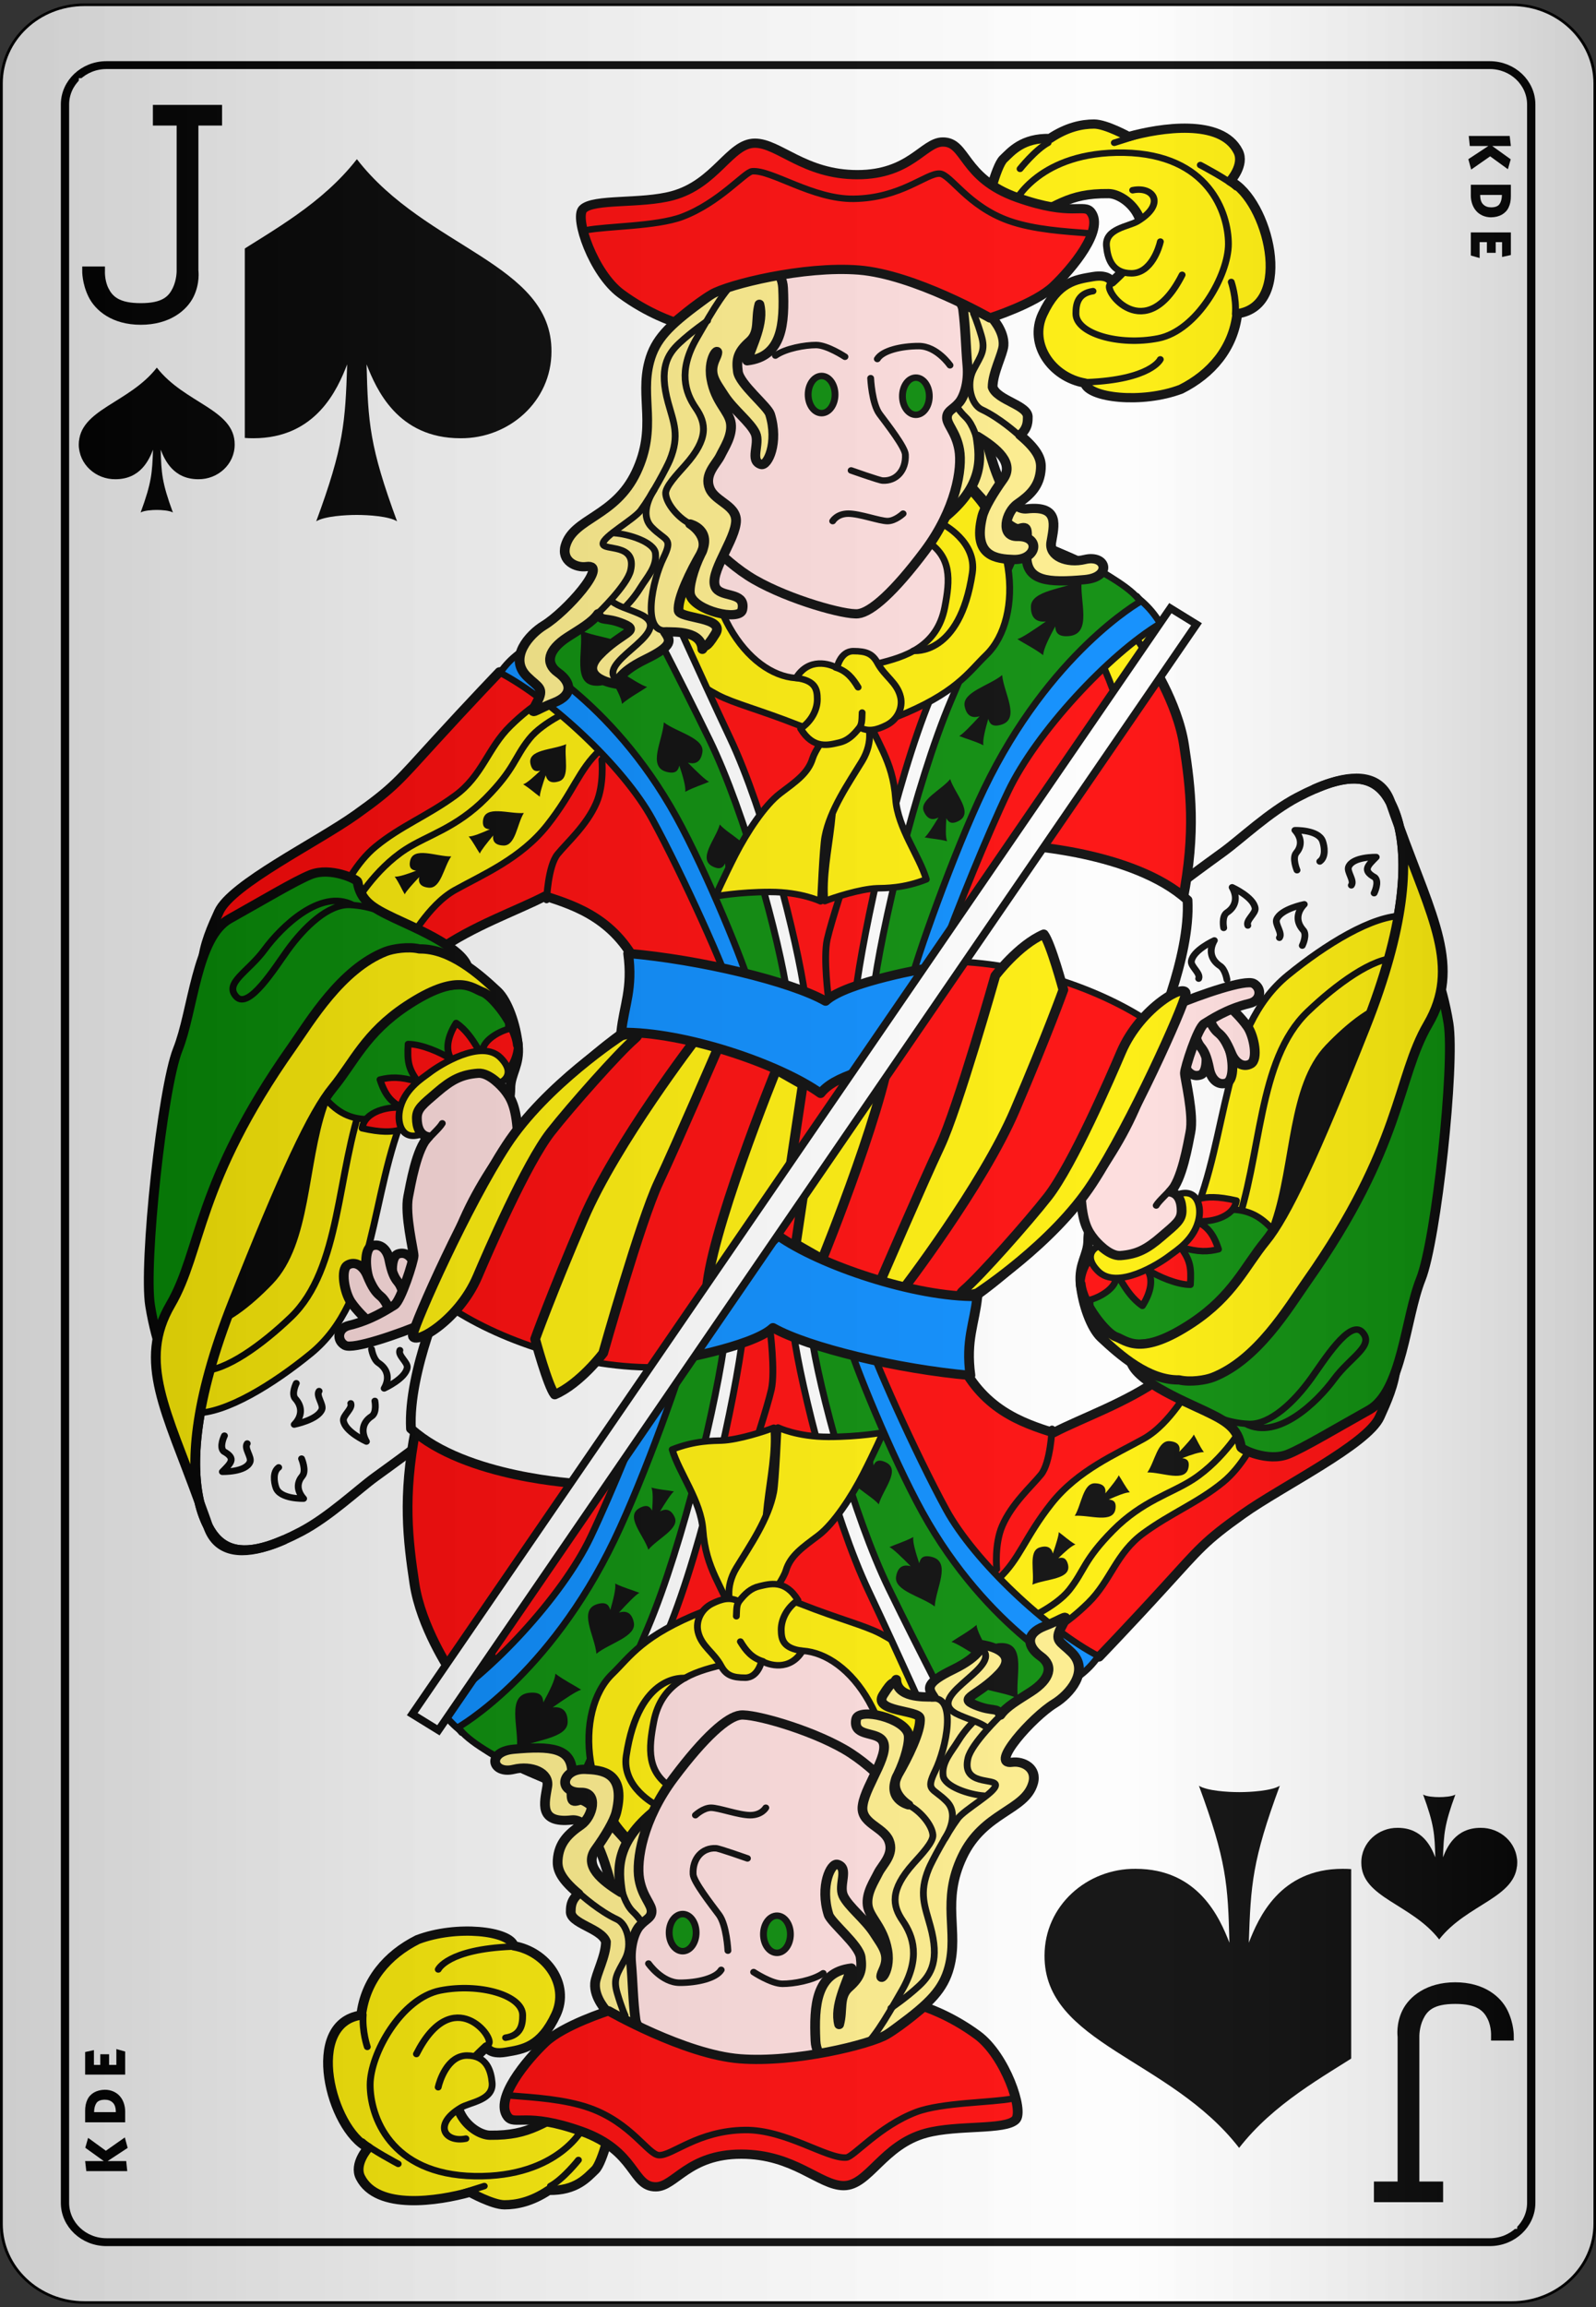 <?xml version="1.0" encoding="UTF-8"?>
<svg xmlns="http://www.w3.org/2000/svg" xmlns:xlink="http://www.w3.org/1999/xlink" width="90px" height="130px" viewBox="0 0 90 130" version="1.1">
<rect x="0" y="0" width="90" height="130" fill="#333333" stroke="none"/>
<defs>
<linearGradient id="linear0" gradientUnits="userSpaceOnUse" x1="0" y1="0" x2="1" y2="0" gradientTransform="matrix(89.844,0,0,129.462,0.078,0.269)">
<stop offset="0" style="stop-color:rgb(0%,0%,0%);stop-opacity:0.2;"/>
<stop offset="0.7" style="stop-color:rgb(93.333%,93.333%,93.333%);stop-opacity:0.1;"/>
<stop offset="1" style="stop-color:rgb(0%,0%,0%);stop-opacity:0.2;"/>
</linearGradient>
</defs>
<g id="surface1">
<path style="fill-rule:nonzero;fill:rgb(100%,100%,100%);fill-opacity:1;stroke-width:0.1;stroke-linecap:butt;stroke-linejoin:miter;stroke:rgb(0%,0%,0%);stroke-opacity:1;stroke-miterlimit:4;" d="M 3.2 0.2 L 54.8 0.2 C 56.458 0.2 57.8 1.543 57.8 3.2 L 57.8 84.8 C 57.8 86.457 56.458 87.8 54.8 87.8 L 3.2 87.8 C 1.542 87.8 0.2 86.457 0.2 84.8 L 0.2 3.2 C 0.2 1.543 1.542 0.2 3.2 0.2 Z M 3.2 0.2 " transform="matrix(1.56,0,0,1.478,-0.234,-0.026)"/>
<path style=" stroke:none;fill-rule:nonzero;fill:rgb(0%,0%,0%);fill-opacity:1;" d="M 8.844 28.734 C 9.109 28.734 9.566 28.766 9.75 28.879 C 9.129 27.191 9.098 26.652 9.062 25.34 C 9.281 25.898 9.762 27.004 11.184 27.004 C 12.273 27.016 13.234 26.176 13.234 25.051 C 13.246 23.062 10.406 22.734 8.844 20.715 C 7.273 22.734 4.445 23.062 4.445 25.051 C 4.445 26.176 5.418 27.016 6.508 27.004 C 7.93 27.004 8.41 25.898 8.629 25.34 C 8.582 26.652 8.551 27.191 7.93 28.879 C 8.113 28.766 8.582 28.734 8.836 28.734 "/>
<path style=" stroke:none;fill-rule:nonzero;fill:rgb(0%,0%,0%);fill-opacity:1;" d="M 81.156 101.266 C 80.891 101.266 80.434 101.234 80.25 101.121 C 80.871 102.809 80.902 103.348 80.938 104.66 C 80.719 104.102 80.238 102.996 78.816 102.996 C 77.727 102.984 76.766 103.82 76.766 104.949 C 76.754 106.938 79.594 107.266 81.156 109.285 C 82.727 107.266 85.555 106.938 85.555 104.949 C 85.555 103.82 84.582 102.984 83.492 102.996 C 82.07 102.996 81.59 104.102 81.371 104.66 C 81.418 103.348 81.449 102.809 82.07 101.121 C 81.887 101.234 81.418 101.266 81.164 101.266 "/>
<path style="fill:none;stroke-width:0.3;stroke-linecap:butt;stroke-linejoin:miter;stroke:rgb(0%,0%,0%);stroke-opacity:1;stroke-miterlimit:4;" d="M 3.999 2.5 L 54.001 2.5 C 54.827 2.5 55.501 3.171 55.501 4.001 L 55.501 83.999 C 55.501 84.829 54.827 85.5 54.001 85.5 L 3.999 85.5 C 3.173 85.5 2.499 84.829 2.499 83.999 L 2.499 4.001 C 2.499 3.171 3.173 2.5 3.999 2.5 Z M 3.999 2.5 " transform="matrix(1.56,0,0,1.478,-0.234,-0.026)"/>
<path style=" stroke:none;fill-rule:nonzero;fill:rgb(0%,0%,0%);fill-opacity:1;" d="M 4.801 121.773 L 4.867 122.34 L 7.176 122.34 L 7.117 121.773 L 6.07 121.773 L 7.199 121.031 L 7.039 120.441 L 5.969 121.191 L 4.969 120.465 L 4.809 121.023 L 5.852 121.773 Z M 4.801 119.59 L 7.059 119.59 L 7.059 118.977 C 7.059 118.812 7.031 118.656 6.98 118.504 C 6.926 118.352 6.855 118.227 6.758 118.117 C 6.664 118.004 6.539 117.918 6.395 117.852 C 6.25 117.789 6.09 117.754 5.918 117.754 C 5.676 117.758 5.473 117.812 5.305 117.906 C 5.137 118.004 5.008 118.137 4.926 118.316 C 4.84 118.496 4.801 118.703 4.801 118.941 Z M 4.801 116.902 L 7.059 116.902 L 7.059 115.602 L 6.562 115.461 L 6.562 116.355 L 6.152 116.355 L 6.152 115.754 L 5.656 115.754 L 5.656 116.355 L 5.297 116.355 L 5.297 115.52 L 4.801 115.629 Z M 5.305 119.016 C 5.309 118.793 5.355 118.625 5.438 118.504 C 5.52 118.383 5.672 118.32 5.898 118.316 L 5.91 118.316 C 6.094 118.316 6.242 118.367 6.355 118.477 C 6.473 118.586 6.531 118.762 6.531 119.016 Z M 5.305 119.016 "/>
<path style=" stroke:none;fill-rule:nonzero;fill:rgb(0%,0%,0%);fill-opacity:1;" d="M 85.199 8.227 L 85.133 7.66 L 82.824 7.66 L 82.883 8.227 L 83.93 8.227 L 82.801 8.969 L 82.961 9.555 L 84.031 8.809 L 85.031 9.535 L 85.191 8.977 L 84.148 8.227 Z M 85.199 10.41 L 82.941 10.41 L 82.941 11.023 C 82.941 11.188 82.969 11.344 83.02 11.496 C 83.074 11.648 83.145 11.773 83.242 11.883 C 83.336 11.996 83.461 12.082 83.605 12.148 C 83.75 12.211 83.91 12.246 84.082 12.246 C 84.324 12.242 84.527 12.188 84.695 12.094 C 84.863 11.996 84.992 11.863 85.074 11.684 C 85.16 11.504 85.199 11.297 85.199 11.059 Z M 85.199 13.098 L 82.941 13.098 L 82.941 14.398 L 83.438 14.539 L 83.438 13.645 L 83.848 13.645 L 83.848 14.246 L 84.344 14.246 L 84.344 13.645 L 84.703 13.645 L 84.703 14.48 L 85.199 14.371 Z M 84.695 10.984 C 84.691 11.207 84.645 11.375 84.562 11.496 C 84.48 11.617 84.328 11.68 84.102 11.684 L 84.09 11.684 C 83.906 11.684 83.758 11.633 83.645 11.523 C 83.527 11.414 83.469 11.238 83.469 10.984 Z M 84.695 10.984 "/>
<path style=" stroke:none;fill-rule:nonzero;fill:rgb(0%,0%,0%);fill-opacity:1;" d="M 20.125 29.016 C 20.781 29.016 21.926 29.09 22.391 29.375 C 20.836 25.16 20.754 23.816 20.672 20.531 C 21.219 21.926 22.418 24.695 25.965 24.695 C 28.695 24.719 31.098 22.625 31.098 19.805 C 31.125 14.84 24.027 14.012 20.125 8.969 C 16.195 14.012 9.125 14.84 9.125 19.805 C 9.125 22.625 11.555 24.719 14.285 24.695 C 17.832 24.695 19.035 21.926 19.578 20.531 C 19.469 23.816 19.387 25.16 17.832 29.375 C 18.297 29.09 19.469 29.016 20.098 29.016 "/>
<path style=" stroke:none;fill-rule:nonzero;fill:rgb(0%,0%,0%);fill-opacity:1;" d="M 69.875 100.984 C 69.219 100.984 68.074 100.91 67.609 100.625 C 69.164 104.84 69.246 106.184 69.328 109.469 C 68.781 108.074 67.582 105.305 64.035 105.305 C 61.305 105.281 58.902 107.375 58.902 110.195 C 58.875 115.16 65.973 115.988 69.875 121.031 C 73.805 115.988 80.875 115.16 80.875 110.195 C 80.875 107.375 78.445 105.281 75.715 105.305 C 72.168 105.305 70.965 108.074 70.422 109.469 C 70.531 106.184 70.613 104.84 72.168 100.625 C 71.703 100.91 70.531 100.984 69.902 100.984 "/>
<path style=" stroke:none;fill-rule:nonzero;fill:rgb(100%,100%,100%);fill-opacity:1;" d="M 4.445 4.406 L 13.805 4.406 L 13.805 31.008 L 4.445 31.008 Z M 4.445 4.406 "/>
<path style=" stroke:none;fill-rule:nonzero;fill:rgb(100%,100%,100%);fill-opacity:1;" d="M 76.195 98.992 L 85.555 98.992 L 85.555 125.594 L 76.195 125.594 Z M 76.195 98.992 "/>
<path style=" stroke:none;fill-rule:nonzero;fill:rgb(0%,0%,0%);fill-opacity:1;" d="M 8.844 28.734 C 9.109 28.734 9.566 28.766 9.75 28.879 C 9.129 27.191 9.098 26.652 9.062 25.34 C 9.281 25.898 9.762 27.004 11.184 27.004 C 12.273 27.016 13.234 26.176 13.234 25.051 C 13.246 23.062 10.406 22.734 8.844 20.715 C 7.273 22.734 4.445 23.062 4.445 25.051 C 4.445 26.176 5.418 27.016 6.508 27.004 C 7.93 27.004 8.41 25.898 8.629 25.34 C 8.582 26.652 8.551 27.191 7.93 28.879 C 8.113 28.766 8.582 28.734 8.836 28.734 "/>
<path style=" stroke:none;fill-rule:nonzero;fill:rgb(0%,0%,0%);fill-opacity:1;" d="M 81.156 101.266 C 80.891 101.266 80.434 101.234 80.25 101.121 C 80.871 102.809 80.902 103.348 80.938 104.66 C 80.719 104.102 80.238 102.996 78.816 102.996 C 77.727 102.984 76.766 103.82 76.766 104.949 C 76.754 106.938 79.594 107.266 81.156 109.285 C 82.727 107.266 85.555 106.938 85.555 104.949 C 85.555 103.82 84.582 102.984 83.492 102.996 C 82.07 102.996 81.59 104.102 81.371 104.66 C 81.418 103.348 81.449 102.809 82.07 101.121 C 81.887 101.234 81.418 101.266 81.164 101.266 "/>
<path style="fill-rule:evenodd;fill:rgb(100%,0%,0%);fill-opacity:1;stroke-width:1.25;stroke-linecap:round;stroke-linejoin:round;stroke:rgb(0%,0%,0%);stroke-opacity:1;stroke-miterlimit:4;" d="M 62.548 96.362 C 62.548 96.362 58.827 100.44 54.227 105.754 C 49.617 111.068 49.085 111.949 44.12 115.671 C 39.156 119.392 28.171 125.062 26.581 128.783 C 24.983 132.504 21.972 139.243 28.526 142.43 C 35.089 145.617 45.888 140.706 54.573 134.098 C 59.004 130.733 64.857 128.605 68.4 126.656 C 72.414 128.024 77.645 129.833 80.629 136.938 L 112.874 144.38 L 147.784 91.048 Z M 62.548 96.362 " transform="matrix(0.44,0,0,0.417,0.648,-2.324)"/>
<path style="fill:none;stroke-width:0.875;stroke-linecap:round;stroke-linejoin:round;stroke:rgb(0%,0%,0%);stroke-opacity:1;stroke-miterlimit:4;" d="M 68.578 127.19 C 68.578 127.19 68.755 122.588 69.99 120.994 C 71.233 119.392 73.711 117.095 74.954 114.077 C 75.975 111.603 75.664 108.228 75.664 108.228 " transform="matrix(0.44,0,0,0.417,0.648,-2.324)"/>
<path style="fill:none;stroke-width:0.875;stroke-linecap:round;stroke-linejoin:round;stroke:rgb(0%,0%,0%);stroke-opacity:1;stroke-miterlimit:4;" d="M 104.722 140.659 C 104.722 140.659 104.011 134.988 104.544 132.504 C 105.077 130.03 107.031 123.825 107.031 123.825 " transform="matrix(0.44,0,0,0.417,0.648,-2.324)"/>
<path style="fill-rule:evenodd;fill:rgb(100%,93.333%,0%);fill-opacity:1;stroke-width:0.875;stroke-linecap:round;stroke-linejoin:round;stroke:rgb(0%,0%,0%);stroke-opacity:1;stroke-miterlimit:4;" d="M 68.791 99.793 C 68.791 99.793 66.846 100.665 63.933 103.673 C 61.02 106.682 60.381 110.375 56.829 113.102 C 53.276 115.83 49.866 117.208 46.678 119.963 C 44.138 122.147 42.62 125.606 42.62 125.606 C 42.62 125.606 43.854 129.608 46.172 130.864 C 48.49 132.12 50.745 131.745 50.87 132.364 C 50.994 132.992 53.276 127.949 56.829 125.849 C 60.381 123.759 65.283 121.594 68.666 117.076 C 72.05 112.568 72.716 109.559 75.425 106.935 C 74.759 103.673 72.174 102.427 68.791 99.793 Z M 68.791 99.793 " transform="matrix(0.44,0,0,0.417,0.648,-2.324)"/>
<path style="fill:none;stroke-width:0.875;stroke-linecap:round;stroke-linejoin:round;stroke:rgb(0%,0%,0%);stroke-opacity:1;stroke-miterlimit:4;" d="M 72.165 101.293 C 72.165 101.293 68.125 103.064 66.357 105.426 C 64.386 108.05 64.528 109.438 60.772 113.449 C 57.006 117.461 53.321 118.426 50.523 120.338 C 46.483 123.094 43.978 127.733 43.978 127.733 " transform="matrix(0.44,0,0,0.417,0.648,-2.324)"/>
<path style=" stroke:none;fill-rule:evenodd;fill:rgb(0%,0%,0%);fill-opacity:1;" d="M 31.926 41.934 C 31.16 42.27 29.695 42.215 29.922 43.078 C 30.031 43.496 30.266 43.473 30.465 43.426 C 30.113 43.766 29.715 44.129 29.5 44.195 C 29.891 44.434 30.129 44.668 30.441 44.895 C 30.43 44.73 30.602 44.188 30.773 43.688 C 30.828 43.926 30.996 44.195 31.523 44.027 C 32.176 43.82 31.793 42.637 31.926 41.934 Z M 31.926 41.934 "/>
<path style=" stroke:none;fill-rule:evenodd;fill:rgb(0%,0%,0%);fill-opacity:1;" d="M 25.445 48.258 C 24.602 48.273 23.285 47.664 23.121 48.535 C 23.043 48.961 23.27 49.031 23.469 49.062 C 23.004 49.242 22.488 49.418 22.258 49.398 C 22.516 49.766 22.633 50.07 22.824 50.395 C 22.883 50.242 23.27 49.812 23.641 49.422 C 23.59 49.66 23.629 49.973 24.184 50.02 C 24.867 50.078 25.023 48.848 25.445 48.258 Z M 25.445 48.258 "/>
<path style=" stroke:none;fill-rule:evenodd;fill:rgb(0%,0%,0%);fill-opacity:1;" d="M 29.539 45.812 C 28.695 45.875 27.344 45.344 27.238 46.227 C 27.188 46.656 27.418 46.711 27.621 46.73 C 27.164 46.934 26.66 47.145 26.43 47.133 C 26.711 47.488 26.848 47.785 27.059 48.098 C 27.109 47.941 27.465 47.492 27.812 47.078 C 27.777 47.32 27.836 47.629 28.395 47.645 C 29.078 47.66 29.156 46.426 29.539 45.812 Z M 29.539 45.812 "/>
<path style="fill-rule:evenodd;fill:rgb(100%,100%,100%);fill-opacity:1;stroke-width:1.25;stroke-linecap:round;stroke-linejoin:round;stroke:rgb(0%,0%,0%);stroke-opacity:1;stroke-miterlimit:4;" d="M 51.625 201.283 C 51.625 201.283 49.467 202.988 46.607 205.163 C 44.369 206.878 40.719 210.543 37.087 212.549 C 30.941 215.951 27.185 215.942 25.187 211.808 C 23.18 207.675 21.865 198.902 28.411 181.487 C 34.956 164.072 38.588 155.927 41.225 152.543 C 43.854 149.16 45.355 145.195 50.621 141.521 C 57.255 136.881 59.013 139.131 60.39 139.637 C 61.624 140.078 64.652 144.024 64.901 146.779 C 65.159 149.535 63.933 150.66 63.933 152.665 C 63.933 154.671 62.903 158.43 63.027 161.438 C 63.152 164.447 53.498 194.89 51.625 201.283 Z M 51.625 201.283 " transform="matrix(0.44,0,0,0.417,0.648,-2.324)"/>
<path style="fill-rule:evenodd;fill:rgb(100%,93.333%,0%);fill-opacity:1;stroke-width:0.875;stroke-linecap:round;stroke-linejoin:round;stroke:rgb(0%,0%,0%);stroke-opacity:1;stroke-miterlimit:4;" d="M 20.169 191.628 C 20.453 193.278 19.423 196.39 23.428 196.521 C 27.443 196.643 33.615 192.566 38.339 188.498 C 46.847 181.187 45.941 166.753 50.497 155.721 C 57.752 138.147 50.728 133.151 40.071 145.898 C 29.414 158.645 18.873 183.98 20.169 191.628 Z M 20.169 191.628 " transform="matrix(0.44,0,0,0.417,0.648,-2.324)"/>
<path style="fill-rule:evenodd;fill:rgb(100%,93.333%,0%);fill-opacity:1;stroke-width:0.875;stroke-linecap:round;stroke-linejoin:round;stroke:rgb(0%,0%,0%);stroke-opacity:1;stroke-miterlimit:4;" d="M 21.83 186.389 C 22.043 187.879 21.253 190.691 24.334 190.804 C 27.416 190.916 32.167 187.233 35.799 183.568 C 42.326 176.969 41.634 163.941 45.133 153.987 C 50.71 138.128 45.31 133.62 37.122 145.12 C 28.934 156.63 20.835 179.491 21.83 186.389 Z M 21.83 186.389 " transform="matrix(0.44,0,0,0.417,0.648,-2.324)"/>
<path style="fill-rule:evenodd;fill:rgb(0%,0%,0%);fill-opacity:1;stroke-width:0.875;stroke-linecap:round;stroke-linejoin:round;stroke:rgb(0%,0%,0%);stroke-opacity:1;stroke-miterlimit:4;" d="M 22.94 181.018 C 23.091 182.209 22.514 184.458 24.769 184.543 C 27.025 184.636 30.506 181.693 33.171 178.75 C 37.957 173.473 37.442 163.05 40.009 155.084 C 44.094 142.383 40.142 138.775 34.139 147.979 C 28.144 157.192 22.203 175.488 22.94 181.018 Z M 22.94 181.018 " transform="matrix(0.44,0,0,0.417,0.648,-2.324)"/>
<path style="fill-rule:evenodd;fill:rgb(0%,53.333%,0%);fill-opacity:1;stroke-width:1.25;stroke-linecap:round;stroke-linejoin:round;stroke:rgb(0%,0%,0%);stroke-opacity:1;stroke-miterlimit:4;" d="M 20.302 191.244 C 20.302 191.244 18.606 187.495 17.763 181.984 C 16.919 176.472 19.317 152.665 21.306 147.407 C 23.304 142.14 23.677 132.242 27.94 129.739 C 32.203 127.227 36.35 124.603 38.339 123.759 C 40.888 122.681 44.307 124.406 44.351 124.725 C 44.751 127.33 46.252 128.23 48.987 129.608 C 51.731 130.986 58.72 133.985 58.516 136.881 C 58.205 141.137 42.016 141.802 40.47 143.517 C 38.961 145.195 25.737 171.73 25.187 173.97 C 24.539 176.566 23.055 181 20.302 191.244 Z M 20.302 191.244 " transform="matrix(0.44,0,0,0.417,0.648,-2.324)"/>
<path style="fill:none;stroke-width:0.875;stroke-linecap:round;stroke-linejoin:round;stroke:rgb(0%,0%,0%);stroke-opacity:1;stroke-miterlimit:4;" d="M 48.117 129.111 C 48.117 129.111 46.163 127.987 43.357 127.855 C 40.595 127.733 37.531 130.826 35.337 134.041 C 33.774 136.328 30.4 142.055 28.819 140.265 C 27.194 138.419 30.32 136.938 32.451 133.873 C 34.538 130.883 39.591 125.606 43.73 127.855 " transform="matrix(0.44,0,0,0.417,0.648,-2.324)"/>
<path style="fill-rule:evenodd;fill:rgb(0%,53.333%,0%);fill-opacity:1;stroke-width:0.875;stroke-linecap:round;stroke-linejoin:round;stroke:rgb(0%,0%,0%);stroke-opacity:1;stroke-miterlimit:4;" d="M 63.649 144.895 C 63.649 144.895 64.253 142.561 61.509 139.009 C 57.264 138.09 51.625 139.506 47.859 142.261 C 43.694 145.317 40.897 150.631 39.849 153.546 C 43.401 158.186 46.243 156.48 50.87 156.677 C 51.243 155.721 54.511 150.285 56.829 149.91 C 59.138 149.535 62.521 150.406 62.521 150.406 Z M 63.649 144.895 " transform="matrix(0.44,0,0,0.417,0.648,-2.324)"/>
<path style="fill-rule:evenodd;fill:rgb(100%,0%,0%);fill-opacity:1;stroke-width:0.875;stroke-linecap:round;stroke-linejoin:round;stroke:rgb(0%,0%,0%);stroke-opacity:1;stroke-miterlimit:4;" d="M 62.832 151.241 C 65.469 148.391 64.812 145.992 64.67 144.473 C 63.196 144.436 60.381 145.992 60.381 147.613 C 60.381 149.244 59.439 145.551 56.988 143.808 C 55.869 145.692 55.559 147.473 56.385 148.729 C 54.99 147.763 52.521 146.657 50.834 146.657 C 50.71 149.019 50.852 149.985 52.113 151.756 C 49.742 151.016 48.561 151.119 47.229 151.456 C 47.895 153.649 48.783 154.662 50.266 155.308 C 48.561 154.98 45.239 155.674 44.937 158.036 C 47.38 158.626 48.738 158.552 49.724 158.261 C 50.71 157.961 52.557 153.603 54.99 151.831 C 57.486 150.013 59.688 149.507 62.832 151.241 Z M 62.832 151.241 " transform="matrix(0.44,0,0,0.417,0.648,-2.324)"/>
<path style="fill-rule:evenodd;fill:rgb(100%,93.333%,0%);fill-opacity:1;stroke-width:0.875;stroke-linecap:round;stroke-linejoin:round;stroke:rgb(0%,0%,0%);stroke-opacity:1;stroke-miterlimit:4;" d="M 62.832 151.756 C 62.832 151.756 64.75 150.725 62.681 148.504 C 60.239 145.889 54.804 149.516 53.516 150.575 C 52.69 151.25 50.204 152.787 49.724 155.721 C 49.431 157.52 50.115 159.742 52.477 158.851 C 54.848 157.961 61.056 153.237 62.832 151.756 Z M 62.832 151.756 " transform="matrix(0.44,0,0,0.417,0.648,-2.324)"/>
<path style="fill-rule:evenodd;fill:rgb(100%,86.667%,86.667%);fill-opacity:1;stroke-width:1.25;stroke-linecap:round;stroke-linejoin:round;stroke:rgb(0%,0%,0%);stroke-opacity:1;stroke-miterlimit:4;" d="M 49.236 179.781 C 48.667 178.394 48.481 175.423 49.538 175.02 C 50.585 174.626 51.482 175.507 51.74 176.876 C 53.623 179.828 52.291 184.749 49.236 179.781 Z M 49.236 179.781 " transform="matrix(0.44,0,0,0.417,0.648,-2.324)"/>
<path style="fill-rule:evenodd;fill:rgb(100%,86.667%,86.667%);fill-opacity:1;stroke-width:1.25;stroke-linecap:round;stroke-linejoin:round;stroke:rgb(0%,0%,0%);stroke-opacity:1;stroke-miterlimit:4;" d="M 47.202 181.637 C 47.202 181.637 46.456 180.034 45.905 178.684 C 45.346 177.297 45.159 174.326 46.207 173.923 C 47.264 173.52 48.161 174.41 48.419 175.77 C 48.756 177.569 49.085 178.253 49.564 178.853 C 50.212 179.669 50.763 182.021 49.724 182.349 C 48.685 182.668 47.211 181.712 47.202 181.637 Z M 47.202 181.637 " transform="matrix(0.44,0,0,0.417,0.648,-2.324)"/>
<path style="fill-rule:evenodd;fill:rgb(100%,86.667%,86.667%);fill-opacity:1;stroke-width:1.25;stroke-linecap:round;stroke-linejoin:round;stroke:rgb(0%,0%,0%);stroke-opacity:1;stroke-miterlimit:4;" d="M 45.506 183.905 C 45.506 183.905 44.289 182.724 43.499 181.506 C 42.682 180.24 42.131 177.11 43.09 176.519 C 44.049 175.929 45.097 176.632 45.603 177.925 C 46.269 179.622 46.731 180.24 47.309 180.737 C 48.099 181.412 49.076 183.624 48.117 184.14 C 47.158 184.646 45.532 183.98 45.506 183.905 Z M 45.506 183.905 " transform="matrix(0.44,0,0,0.417,0.648,-2.324)"/>
<path style="fill-rule:evenodd;fill:rgb(100%,86.667%,86.667%);fill-opacity:1;stroke-width:1.25;stroke-linecap:round;stroke-linejoin:round;stroke:rgb(0%,0%,0%);stroke-opacity:1;stroke-miterlimit:4;" d="M 63.187 152.834 C 64.022 153.931 64.67 155.093 64.883 158.645 C 65.096 162.198 56.589 182.743 53.037 184.327 C 49.484 185.911 43.774 187.964 42.753 187.373 C 41.66 186.745 41.714 185.067 43.277 184.674 C 46.136 183.961 48.214 182.471 49.058 181.937 C 49.893 181.403 51.536 175.976 51.536 175.254 C 51.536 174.532 50.372 169.696 50.843 167.259 C 51.127 165.778 51.926 160.66 53.427 159.198 C 52.335 158.992 51.953 157.905 51.953 156.649 C 51.953 155.393 52.699 154.84 54.537 153.171 C 56.385 151.494 57.663 150.772 59.795 150.603 C 61.296 150.481 62.983 152.572 63.187 152.834 Z M 63.187 152.834 " transform="matrix(0.44,0,0,0.417,0.648,-2.324)"/>
<path style="fill:none;stroke-width:0.875;stroke-linecap:round;stroke-linejoin:round;stroke:rgb(0%,0%,0%);stroke-opacity:1;stroke-miterlimit:4;" d="M 55.212 157.371 C 54.839 158.055 53.667 159.086 53.205 159.77 " transform="matrix(0.44,0,0,0.417,0.648,-2.324)"/>
<path style="fill-rule:evenodd;fill:rgb(100%,93.333%,0%);fill-opacity:1;stroke-width:0.875;stroke-linecap:round;stroke-linejoin:round;stroke:rgb(0%,0%,0%);stroke-opacity:1;stroke-miterlimit:4;" d="M 147.846 90.767 L 144.214 86.137 C 144.214 86.137 137.038 91.638 137.829 92.276 C 139.081 93.279 140.422 96.475 141.568 100.027 C 143.965 96.559 147.722 90.898 147.846 90.767 Z M 147.846 90.767 " transform="matrix(0.44,0,0,0.417,0.648,-2.324)"/>
<path style="fill:none;stroke-width:0.875;stroke-linecap:round;stroke-linejoin:round;stroke:rgb(0%,0%,0%);stroke-opacity:1;stroke-miterlimit:4;" d="M 145.466 93.897 L 143.344 90.523 " transform="matrix(0.44,0,0,0.417,0.648,-2.324)"/>
<path style="fill-rule:evenodd;fill:rgb(0%,53.333%,100%);fill-opacity:1;stroke-width:0.875;stroke-linecap:round;stroke-linejoin:round;stroke:rgb(0%,0%,0%);stroke-opacity:1;stroke-miterlimit:4;" d="M 131.69 79.535 C 131.69 79.535 127.357 90.438 122.44 101.621 C 117.523 112.814 113.466 132.609 112.473 141.221 C 113.705 140.828 114.529 140.529 115.184 140.314 L 118.843 134.75 C 120.979 128.57 124.682 118.92 127.437 112.814 C 131.061 104.782 140.399 94.262 146.902 90.157 C 145.404 87.595 144.058 86.698 141.187 84.407 C 137.927 81.798 131.69 79.535 131.69 79.535 Z M 131.69 79.535 " transform="matrix(0.441,0,0,0.418,0.648,-2.554)"/>
<path style="fill-rule:evenodd;fill:rgb(100%,100%,100%);fill-opacity:1;stroke-width:0.875;stroke-linecap:round;stroke-linejoin:round;stroke:rgb(0%,0%,0%);stroke-opacity:1;stroke-miterlimit:4;" d="M 140.919 86.718 C 140.919 86.718 126.417 105.126 123.158 111.453 C 118.886 119.766 113.514 135.616 112.883 138.784 C 111.755 138.494 110.921 139.065 108.159 139.928 C 109.162 131.305 113.301 111.415 117.776 99.952 C 121.702 89.886 126.044 78.085 126.044 78.085 C 126.044 78.085 133.699 80.391 136.577 83.559 C 139.445 86.718 139.196 83.84 140.919 86.718 Z M 140.919 86.718 " transform="matrix(0.44,0,0,0.417,0.648,-2.324)"/>
<path style="fill-rule:evenodd;fill:rgb(0%,53.333%,0%);fill-opacity:1;stroke-width:0.875;stroke-linecap:round;stroke-linejoin:round;stroke:rgb(0%,0%,0%);stroke-opacity:1;stroke-miterlimit:4;" d="M 144.685 86.858 C 144.685 86.858 133.06 93.766 124.659 112.174 C 120.769 120.723 115.769 135.616 115.139 138.784 C 114.011 138.494 113.176 139.065 110.414 139.928 C 111.418 131.305 115.823 111.65 120.405 100.233 C 124.33 90.457 129.676 78.085 129.676 78.085 C 129.676 78.085 142.207 82.978 144.685 86.858 Z M 144.685 86.858 " transform="matrix(0.44,0,0,0.417,0.648,-2.324)"/>
<path style="fill-rule:evenodd;fill:rgb(100%,86.667%,86.667%);fill-opacity:1;stroke-width:1.25;stroke-linecap:round;stroke-linejoin:round;stroke:rgb(0%,0%,0%);stroke-opacity:1;stroke-miterlimit:4;" d="M 118.327 77.851 C 118.327 77.851 120.84 81.131 121.391 84.637 C 120.334 103.045 95.53 106.954 88.435 87.252 C 89.483 82.444 92.822 74.983 92.822 74.983 Z M 118.327 77.851 " transform="matrix(0.44,0,0,0.417,0.648,-2.324)"/>
<path style="fill-rule:evenodd;fill:rgb(100%,93.333%,0%);fill-opacity:1;stroke-width:0.875;stroke-linecap:round;stroke-linejoin:round;stroke:rgb(0%,0%,0%);stroke-opacity:1;stroke-miterlimit:4;" d="M 88.213 80.457 C 88.213 80.457 89.483 85.087 91.623 89.558 C 93.763 94.029 96.942 96.653 99.944 97.131 C 102.955 97.609 107.51 96.147 111.009 95.238 C 114.464 94.347 118.629 93.026 119.615 87.617 C 120.281 83.971 120.583 80.738 117.101 78.545 C 118.496 73.914 120.21 69.537 120.21 69.537 C 129.002 75.826 129.854 89.042 124.934 94.066 C 122.652 96.381 121.089 99.268 113.265 102.52 C 107.271 105.004 102.813 104.376 100.743 103.514 C 95.85 101.48 92.573 100.627 90.513 99.484 C 85.744 96.822 85.584 95.313 84.43 74.795 C 88.008 74.017 88.213 80.457 88.213 80.457 " transform="matrix(0.44,0,0,0.417,0.648,-2.324)"/>
<path style="fill:none;stroke-width:0.875;stroke-linecap:round;stroke-linejoin:round;stroke:rgb(0%,0%,0%);stroke-opacity:1;stroke-miterlimit:4;" d="M 119.295 76.361 C 119.295 76.361 123.753 78.732 123.14 83.015 C 121.533 94.31 115.601 93.513 115.601 93.513 " transform="matrix(0.44,0,0,0.417,0.648,-2.324)"/>
<path style="fill-rule:evenodd;fill:rgb(100%,93.333%,53.333%);fill-opacity:1;stroke-width:1.25;stroke-linecap:round;stroke-linejoin:round;stroke:rgb(0%,0%,0%);stroke-opacity:1;stroke-miterlimit:4;" d="M 124.384 62.208 C 124.384 62.208 126.435 74.767 130.12 74.336 C 134.428 73.83 133.593 76.679 133.255 78.873 C 132.971 80.747 135.253 81.769 137.554 81.178 C 140.351 80.457 141.097 83.559 137.554 83.896 C 132.865 84.337 129.996 84.149 130.085 80.55 C 130.165 76.998 130.396 76.576 129.135 76.998 C 127.883 77.41 122.838 71.149 122.838 71.149 " transform="matrix(0.44,0,0,0.417,0.648,-2.324)"/>
<path style="fill-rule:evenodd;fill:rgb(100%,93.333%,0%);fill-opacity:1;stroke-width:1.25;stroke-linecap:round;stroke-linejoin:round;stroke:rgb(0%,0%,0%);stroke-opacity:1;stroke-miterlimit:4;" d="M 133.087 24.285 C 135.28 22.738 137.207 22.335 138.744 22.335 C 140.28 22.335 143.175 24.032 143.175 24.032 C 147.216 22.841 155.04 21.548 157.206 26.038 C 158.086 27.856 156.203 30.04 156.203 30.04 C 161.007 32.561 164.48 46.864 157.1 47.97 C 156.585 52.628 153.77 56.115 149.88 58.168 C 144.862 60.174 138.033 59.339 137.562 57.334 C 133.353 56.565 130.36 52.113 132.145 48.045 C 134.081 43.659 136.355 43.359 138.584 42.956 C 140.724 42.571 141.017 43.687 141.017 43.687 C 141.017 43.687 143.592 41.24 144.223 39.919 C 146.523 35.111 142.651 31.755 140.6 31.736 C 135.262 31.68 134.081 33.498 128.859 35.87 C 125.067 37.594 128.904 33.93 124.916 33.676 C 124.916 33.676 126.133 28.043 127.137 27.04 C 128.14 26.038 129.561 24.2 133.087 24.285 Z M 133.087 24.285 " transform="matrix(0.44,0,0,0.417,0.648,-2.324)"/>
<path style="fill:none;stroke-width:0.875;stroke-linecap:round;stroke-linejoin:round;stroke:rgb(0%,0%,0%);stroke-opacity:1;stroke-miterlimit:4;" d="M 128.575 32.899 C 128.575 32.899 131.71 26 142.58 26.206 C 153.45 26.422 155.963 34.361 155.963 38.541 C 155.963 42.721 151.985 50.248 146.967 51.298 C 141.958 52.338 136.417 50.67 136.417 47.951 C 136.417 46.695 136.621 45.224 138.61 44.915 " transform="matrix(0.44,0,0,0.417,0.648,-2.324)"/>
<path style="fill:none;stroke-width:0.875;stroke-linecap:round;stroke-linejoin:round;stroke:rgb(0%,0%,0%);stroke-opacity:1;stroke-miterlimit:4;" d="M 129.259 28.39 C 129.259 28.39 131.195 25.813 132.856 24.866 " transform="matrix(0.44,0,0,0.417,0.648,-2.324)"/>
<path style="fill:none;stroke-width:0.875;stroke-linecap:round;stroke-linejoin:round;stroke:rgb(0%,0%,0%);stroke-opacity:1;stroke-miterlimit:4;" d="M 141.337 24.866 L 144.338 23.863 " transform="matrix(0.44,0,0,0.417,0.648,-2.324)"/>
<path style="fill:none;stroke-width:0.875;stroke-linecap:round;stroke-linejoin:round;stroke:rgb(0%,0%,0%);stroke-opacity:1;stroke-miterlimit:4;" d="M 152.358 27.875 C 152.358 27.875 155.954 29.871 156.958 30.874 " transform="matrix(0.44,0,0,0.417,0.648,-2.324)"/>
<path style="fill:none;stroke-width:0.875;stroke-linecap:round;stroke-linejoin:round;stroke:rgb(0%,0%,0%);stroke-opacity:1;stroke-miterlimit:4;" d="M 156.327 43.677 C 156.327 43.677 157.02 45.796 156.851 48.026 " transform="matrix(0.44,0,0,0.417,0.648,-2.324)"/>
<path style="fill:none;stroke-width:0.875;stroke-linecap:round;stroke-linejoin:round;stroke:rgb(0%,0%,0%);stroke-opacity:1;stroke-miterlimit:4;" d="M 147.233 54.137 C 147.233 54.137 146.043 56.874 137.829 57.221 " transform="matrix(0.44,0,0,0.417,0.648,-2.324)"/>
<path style="fill:none;stroke-width:0.875;stroke-linecap:round;stroke-linejoin:round;stroke:rgb(0%,0%,0%);stroke-opacity:1;stroke-miterlimit:4;" d="M 140.813 44.015 C 139.809 44.765 145.333 52.478 150.031 42.712 " transform="matrix(0.44,0,0,0.417,0.648,-2.324)"/>
<path style="fill-rule:evenodd;fill:rgb(100%,93.333%,0%);fill-opacity:1;stroke-width:0.875;stroke-linecap:round;stroke-linejoin:round;stroke:rgb(0%,0%,0%);stroke-opacity:1;stroke-miterlimit:4;" d="M 143.69 31.277 C 146.363 30.696 147.979 33.152 144.312 35.476 C 143.175 36.198 140.138 36.451 140.333 38.813 C 140.466 40.416 140.999 42.506 143.539 42.506 C 146.088 42.506 147.091 38.963 147.242 38.222 " transform="matrix(0.44,0,0,0.417,0.648,-2.324)"/>
<path style="fill-rule:evenodd;fill:rgb(100%,93.333%,53.333%);fill-opacity:1;stroke-width:1.25;stroke-linecap:round;stroke-linejoin:round;stroke:rgb(0%,0%,0%);stroke-opacity:1;stroke-miterlimit:4;" d="M 125.582 48.42 C 125.582 48.42 127.279 50.266 127.137 52.263 C 127.048 53.444 125.742 55.965 125.742 57.887 C 126.337 59.714 130.396 60.314 130.245 62.011 C 130.227 62.264 130.351 63.435 129.25 64.354 C 131.781 66.566 131.985 67.859 131.923 68.9 C 131.79 71.281 130.502 72.508 128.948 73.642 C 127.403 74.777 126.693 78.113 128.904 78.066 C 132.012 77.992 131.444 81.3 128.389 81.178 C 126.328 81.094 123.158 80.85 124.401 75.405 C 124.668 74.214 125.831 72.171 127.057 70.371 C 128.584 68.15 126.32 66.163 123.806 64.532 C 124.25 67.569 124.694 71.515 118.78 76.192 C 119.703 62.245 116.444 49.948 119.446 45.618 C 119.597 43.837 124.099 46.649 125.582 48.42 Z M 125.582 48.42 " transform="matrix(0.44,0,0,0.417,0.648,-2.324)"/>
<path style="fill:none;stroke-width:0.875;stroke-linecap:round;stroke-linejoin:round;stroke:rgb(0%,0%,0%);stroke-opacity:1;stroke-miterlimit:4;" d="M 123.735 64.954 C 123.735 64.954 123.291 62.957 122.288 61.954 C 121.284 60.952 120.849 59.949 120.849 59.949 " transform="matrix(0.44,0,0,0.417,0.648,-2.324)"/>
<path style="fill-rule:evenodd;fill:rgb(0%,53.333%,100%);fill-opacity:1;stroke-width:0.875;stroke-linecap:round;stroke-linejoin:round;stroke:rgb(0%,0%,0%);stroke-opacity:1;stroke-miterlimit:4;" d="M 62.619 96.475 C 69.137 100.065 78.497 109.25 82.13 116.27 C 86.001 123.731 91.783 137.322 92.404 140.078 C 93.532 139.824 94.376 140.331 97.129 141.08 C 96.125 133.563 92.076 116.27 87.147 106.494 C 82.218 96.728 77.876 87.205 77.876 87.205 C 77.876 87.205 71.606 89.183 68.338 91.46 C 65.469 93.466 64.12 94.235 62.619 96.475 Z M 62.619 96.475 " transform="matrix(0.44,0,0,0.417,0.648,-2.324)"/>
<path style="fill-rule:evenodd;fill:rgb(100%,100%,100%);fill-opacity:1;stroke-width:0.875;stroke-linecap:round;stroke-linejoin:round;stroke:rgb(0%,0%,0%);stroke-opacity:1;stroke-miterlimit:4;" d="M 68.942 93.775 C 68.942 93.775 83.444 109.812 86.703 115.324 C 90.984 122.56 96.356 136.375 96.978 139.131 C 98.106 138.887 98.949 139.384 101.702 140.134 C 100.699 132.617 96.569 115.296 92.094 105.304 C 88.168 96.531 83.826 86.258 83.826 86.258 C 83.826 86.258 76.162 88.264 73.293 91.02 C 70.416 93.775 70.665 91.273 68.942 93.775 Z M 68.942 93.775 " transform="matrix(0.44,0,0,0.417,0.648,-2.324)"/>
<path style="fill-rule:evenodd;fill:rgb(0%,53.333%,0%);fill-opacity:1;stroke-width:0.875;stroke-linecap:round;stroke-linejoin:round;stroke:rgb(0%,0%,0%);stroke-opacity:1;stroke-miterlimit:4;" d="M 65.185 93.897 C 65.185 93.897 76.81 99.915 85.202 115.952 C 89.101 123.403 94.101 136.375 94.722 139.131 C 95.85 138.887 96.694 139.384 99.447 140.134 C 98.443 132.617 94.047 115.492 89.465 105.557 C 85.54 97.037 80.194 86.258 80.194 86.258 C 80.194 86.258 67.663 90.523 65.185 93.897 Z M 65.185 93.897 " transform="matrix(0.44,0,0,0.417,0.648,-2.324)"/>
<path style=" stroke:none;fill-rule:evenodd;fill:rgb(0%,0%,0%);fill-opacity:1;" d="M 40.59 46.461 C 40.355 47.297 39.305 48.414 40.211 48.836 C 40.652 49.043 40.793 48.84 40.887 48.652 C 40.945 49.168 40.988 49.73 40.898 49.949 C 41.379 49.809 41.746 49.781 42.156 49.691 C 42.004 49.59 41.648 49.078 41.332 48.594 C 41.578 48.715 41.93 48.77 42.145 48.234 C 42.406 47.578 41.113 47.055 40.59 46.461 Z M 40.59 46.461 "/>
<path style=" stroke:none;fill-rule:evenodd;fill:rgb(0%,0%,0%);fill-opacity:1;" d="M 32.738 35.52 C 32.918 36.668 32.234 38.578 33.598 38.641 C 34.262 38.668 34.324 38.348 34.332 38.066 C 34.695 38.676 35.062 39.348 35.07 39.664 C 35.586 39.242 36.031 39.027 36.492 38.707 C 36.246 38.656 35.52 38.207 34.852 37.77 C 35.227 37.797 35.695 37.688 35.66 36.918 C 35.621 35.973 33.719 35.984 32.738 35.52 Z M 32.738 35.52 "/>
<path style=" stroke:none;fill-rule:evenodd;fill:rgb(0%,0%,0%);fill-opacity:1;" d="M 37.434 40.703 C 37.379 41.707 36.477 43.211 37.598 43.496 C 38.145 43.637 38.25 43.375 38.309 43.137 C 38.5 43.715 38.688 44.348 38.641 44.617 C 39.141 44.352 39.547 44.242 39.984 44.051 C 39.789 43.965 39.266 43.457 38.789 42.973 C 39.094 43.059 39.504 43.047 39.609 42.391 C 39.742 41.582 38.164 41.266 37.434 40.703 Z M 37.434 40.703 "/>
<path style="fill-rule:evenodd;fill:rgb(100%,93.333%,0%);fill-opacity:1;stroke-width:0.877;stroke-linecap:round;stroke-linejoin:round;stroke:rgb(0%,0%,0%);stroke-opacity:1;stroke-miterlimit:4;" d="M 104.962 103.823 C 104.962 103.823 102.981 103.055 104.082 106.082 C 107.013 113.468 103.692 120.769 104.233 127.34 C 105.281 126.89 108.754 125.69 110.921 125.606 C 111.915 125.578 114.34 125.625 117.244 124.397 C 116.364 121.238 113.585 117.47 113.318 113.562 C 112.936 108.135 110.858 106.11 109.073 100.964 Z M 104.962 103.823 " transform="matrix(0.44,0,0,0.417,0.648,-2.324)"/>
<path style="fill-rule:evenodd;fill:rgb(100%,93.333%,0%);fill-opacity:1;stroke-width:0.875;stroke-linecap:round;stroke-linejoin:round;stroke:rgb(0%,0%,0%);stroke-opacity:1;stroke-miterlimit:4;" d="M 109.748 103.43 C 109.748 103.43 110.61 105.632 109.002 108.435 C 107.297 111.396 104.908 114.977 104.251 118.642 C 103.985 120.066 103.692 127.368 103.692 127.368 C 103.692 127.368 101.241 126.103 97.227 126.103 C 93.221 126.103 90.211 126.702 90.211 126.702 C 90.211 126.702 91.303 124.097 92.76 121.088 C 94.225 118.079 96.516 114.377 98.523 112.774 C 100.521 111.181 102.093 110.066 102.67 108.06 C 103.248 106.054 107.253 101.039 107.253 101.039 Z M 109.748 103.43 " transform="matrix(0.44,0,0,0.417,0.648,-2.324)"/>
<path style="fill-rule:evenodd;fill:rgb(100%,93.333%,0%);fill-opacity:1;stroke-width:0.875;stroke-linecap:round;stroke-linejoin:round;stroke:rgb(0%,0%,0%);stroke-opacity:1;stroke-miterlimit:4;" d="M 105.788 95.828 C 105.788 95.828 106.214 93.56 107.892 93.56 C 109.562 93.56 110.352 93.907 111 95.172 C 111.924 96.99 113.505 97.796 113.94 99.746 C 114.277 101.255 113.523 102.839 112.146 103.561 C 110.929 104.198 109.828 104.507 108.691 103.861 C 107.901 104.948 107.137 105.66 106.098 105.913 C 104.757 106.241 102.768 106.888 101.134 104.029 C 102.493 103.073 103.283 101.499 103.274 100.065 C 103.274 98.696 103.026 97.525 100.557 97.187 C 102.182 94.366 104.899 95.275 105.788 95.828 Z M 109.02 101.864 C 108.985 103.092 108.976 103.392 108.674 103.898 M 105.619 95.772 C 107.057 96.231 107.795 97.206 108.505 98.443 " transform="matrix(0.44,0,0,0.417,0.648,-2.324)"/>
<path style="fill-rule:evenodd;fill:rgb(100%,86.667%,86.667%);fill-opacity:1;stroke-width:1.25;stroke-linecap:round;stroke-linejoin:round;stroke:rgb(0%,0%,0%);stroke-opacity:1;stroke-miterlimit:4;" d="M 121.959 47.361 C 122.279 49.91 122.306 52.507 122.51 54.934 C 122.723 57.362 122.039 59.246 121.462 59.949 C 120.68 60.923 120.005 61.017 119.899 61.851 C 119.766 62.892 121.044 63.838 121.462 66.35 C 121.888 68.853 121.044 74.402 117.075 79.997 C 113.105 85.584 110.175 88.302 108.505 88.508 C 106.827 88.714 99.722 86.624 95.228 83.906 C 90.735 81.188 86.969 75.967 86.969 75.967 C 86.969 75.967 84.581 70.962 84.465 65.094 C 84.252 55.14 83.835 51.298 87.804 46.902 C 91.783 42.515 96.374 39.375 107.457 40.425 C 117.013 41.325 121.693 45.336 121.959 47.361 Z M 121.959 47.361 " transform="matrix(0.44,0,0,0.417,0.648,-2.324)"/>
<path style="fill-rule:nonzero;fill:rgb(100%,93.333%,53.333%);fill-opacity:1;stroke-width:1.25;stroke-linecap:round;stroke-linejoin:round;stroke:rgb(0%,0%,0%);stroke-opacity:1;stroke-miterlimit:4;" d="M 97.005 41.681 C 97.005 41.681 98.781 42.075 98.887 44.493 C 99.092 49.31 98.807 53.772 94.287 54.325 C 94.882 52.263 96.481 49.207 95.85 46.695 C 95.335 48.682 95.957 50.445 94.598 51.71 C 93.079 53.125 92.884 54.119 93.097 55.787 C 93.301 57.465 96.889 60.464 97.218 61.542 C 98.363 65.404 96.898 68.609 96.063 68.337 C 94.554 67.831 95.957 65.572 95.335 64.11 C 94.704 62.648 92.511 60.914 91.356 59.03 C 90.211 57.146 89.278 56.106 90.211 54.016 C 91.152 51.925 89.163 53.519 89.687 56.734 C 90.211 59.949 91.987 61.12 92.2 62.798 C 92.404 64.466 91.356 66.069 90.841 67.185 C 90.317 68.3 88.746 69.696 89.483 71.571 C 90.211 73.455 93.239 73.877 92.822 76.379 C 92.44 79.172 88.852 83.85 90.522 85.321 C 91.587 86.258 94.118 85.696 93.657 87.983 C 93.346 89.558 87.458 88.105 86.969 85.893 C 86.765 84.956 87.351 82.537 88.328 80.457 C 89.9 77.12 86.969 76.379 86.969 76.379 C 86.969 76.379 89.643 78.095 88.328 80.457 C 87.156 82.575 85.309 86.436 85.504 88.095 C 85.646 89.211 91.579 88.93 90.211 91.226 C 88.852 93.522 89.065 92.435 88.541 93.316 C 88.435 90.851 85.193 90.954 83.728 90.954 C 84.474 92.116 84.9 92.791 81.233 94.675 C 77.565 96.559 77.565 98.021 77.565 98.021 C 77.565 98.021 72.467 97.29 75.274 94.15 C 78.089 91.02 80.7 90.87 78.4 89.867 C 76.1 88.864 75.62 89.661 75.176 88.508 C 74.43 89.661 72.867 90.57 71.286 91.648 C 68.746 93.382 68.365 95.2 70.034 96.456 C 71.713 97.712 72.094 99.484 69.51 100.533 C 66.935 101.574 66.269 102.586 67.317 100.533 C 68.365 98.471 67.512 98.49 66.064 96.972 C 63.658 94.469 66.375 91.282 68.258 90.073 C 71.073 88.264 76.632 81.684 73.693 82.134 C 72.334 82.341 70.443 81.384 71.002 79.313 C 72.023 75.545 77.352 75.442 80.069 69.378 C 82.787 63.314 80.495 59.33 81.748 54.428 C 82.502 51.457 84.208 49.601 88.222 46.489 C 91.765 43.734 93.044 42.393 97.005 41.681 Z M 97.005 41.681 " transform="matrix(0.44,0,0,0.417,0.648,-2.324)"/>
<path style="fill:none;stroke-width:0.875;stroke-linecap:round;stroke-linejoin:round;stroke:rgb(0%,0%,0%);stroke-opacity:1;stroke-miterlimit:4;" d="M 93.657 42.618 C 91.356 44.793 90.22 46.883 87.804 51.298 C 85.406 55.684 86.339 58.618 87.698 60.708 C 89.039 62.751 89.376 64.86 86.339 68.441 C 85.291 69.687 83.772 71.355 83.843 72.302 C 83.941 73.624 85.353 75.386 86.659 76.173 " transform="matrix(0.44,0,0,0.417,0.648,-2.324)"/>
<path style="fill-rule:evenodd;fill:rgb(100%,0%,0%);fill-opacity:1;stroke-width:1.25;stroke-linecap:round;stroke-linejoin:round;stroke:rgb(0%,0%,0%);stroke-opacity:1;stroke-miterlimit:4;" d="M 71.567 33.408 C 72.908 31.965 79.009 32.752 83.041 31.599 C 88.592 30.015 90.394 24.495 93.609 24.504 C 96.682 24.513 99.932 28.759 106.735 28.759 C 113.537 28.759 115.216 24.354 117.676 24.345 C 120.757 24.317 120.127 29.191 127.222 31.852 C 134.318 34.514 135.783 32.574 136.68 33.839 C 138.385 36.248 134.229 41.478 131.867 43.84 C 129.496 46.202 123.732 48.124 123.732 48.124 C 123.732 48.124 114.008 42.238 106.921 41.647 C 99.835 41.057 90.172 43.615 88.103 44.909 C 86.034 46.202 83.317 48.686 83.317 48.686 C 83.317 48.686 79.995 47.608 76.443 44.843 C 72.9 42.088 70.457 34.599 71.567 33.408 Z M 71.567 33.408 " transform="matrix(0.44,0,0,0.417,1.384,-2.15)"/>
<path style="fill:none;stroke-width:0.875;stroke-linecap:round;stroke-linejoin:round;stroke:rgb(0%,0%,0%);stroke-opacity:1;stroke-miterlimit:4;" d="M 72.02 36.258 C 74.525 35.723 80.99 35.761 84.276 34.458 C 89.053 32.555 92.33 28.375 93.263 28.3 C 95.732 28.085 101.016 32.096 106.255 32.021 C 112.33 31.946 115.58 28.525 117.285 28.619 C 118.662 28.694 120.855 32.996 126.13 34.983 C 129.372 36.201 133.51 36.436 136.156 36.661 " transform="matrix(0.44,0,0,0.417,1.384,-2.15)"/>
<path style="fill-rule:nonzero;fill:rgb(0%,53.333%,0%);fill-opacity:1;stroke-width:0.875;stroke-linecap:round;stroke-linejoin:round;stroke:rgb(0%,0%,0%);stroke-opacity:1;stroke-miterlimit:4;" d="M 104.529 58.298 C 104.529 59.685 103.757 60.81 102.806 60.81 C 101.856 60.81 101.084 59.685 101.084 58.298 C 101.084 56.911 101.856 55.786 102.806 55.786 C 103.757 55.786 104.529 56.911 104.529 58.298 Z M 104.529 58.298 " transform="matrix(0.44,0,0,0.417,1.096,-2.078)"/>
<path style="fill-rule:nonzero;fill:rgb(0%,53.333%,0%);fill-opacity:1;stroke-width:0.875;stroke-linecap:round;stroke-linejoin:round;stroke:rgb(0%,0%,0%);stroke-opacity:1;stroke-miterlimit:4;" d="M 104.529 58.299 C 104.529 59.686 103.757 60.811 102.807 60.811 C 101.856 60.811 101.084 59.686 101.084 58.299 C 101.084 56.912 101.856 55.787 102.807 55.787 C 103.757 55.787 104.529 56.912 104.529 58.299 Z M 104.529 58.299 " transform="matrix(0.44,0,0,0.417,6.412,-1.984)"/>
<path style="fill:none;stroke-width:0.875;stroke-linecap:round;stroke-linejoin:round;stroke:rgb(0%,0%,0%);stroke-opacity:1;stroke-miterlimit:4;" d="M 110.112 56.678 C 110.112 56.678 110.263 60.127 111.267 61.542 C 112.27 62.957 114.517 65.994 114.562 66.997 C 114.668 69.143 113.38 70.615 111.64 70.512 C 111.222 70.493 107.608 69.143 107.608 69.143 " transform="matrix(0.44,0,0,0.417,0.648,-2.324)"/>
<path style="fill:none;stroke-width:0.875;stroke-linecap:round;stroke-linejoin:round;stroke:rgb(0%,0%,0%);stroke-opacity:1;stroke-miterlimit:4;" d="M 114.269 74.983 C 114.269 74.983 113.265 75.986 112.27 75.986 C 111.267 75.986 108.718 74.983 107.253 74.983 C 105.788 74.983 105.246 75.986 105.246 75.986 " transform="matrix(0.44,0,0,0.417,0.648,-2.324)"/>
<path style="fill:none;stroke-width:0.875;stroke-linecap:round;stroke-linejoin:round;stroke:rgb(0%,0%,0%);stroke-opacity:1;stroke-miterlimit:4;" d="M 110.965 54.081 C 111.631 52.938 114.02 52.338 116.276 52.338 C 118.593 52.338 120.281 54.934 120.281 54.934 " transform="matrix(0.44,0,0,0.417,0.648,-2.324)"/>
<path style="fill:none;stroke-width:0.875;stroke-linecap:round;stroke-linejoin:round;stroke:rgb(0%,0%,0%);stroke-opacity:1;stroke-miterlimit:4;" d="M 97.902 53.622 C 99.26 52.638 101.694 52.197 103.123 52.197 C 104.544 52.197 106.818 53.781 106.818 53.781 " transform="matrix(0.44,0,0,0.417,0.648,-2.324)"/>
<path style="fill:none;stroke-width:0.875;stroke-linecap:round;stroke-linejoin:round;stroke:rgb(0%,0%,0%);stroke-opacity:1;stroke-miterlimit:4;" d="M 75.176 88.433 C 75.176 88.433 78.888 84.684 79.341 82.687 C 80.194 78.901 75.806 80.054 75.806 79.051 C 75.806 78.048 79.767 75.78 80.655 74.524 C 82.121 72.433 84.003 68.694 84.367 67.756 C 85.673 64.401 84.856 62.676 84.154 59.967 C 82.982 55.412 84.012 53.5 85.611 51.925 C 87.209 50.351 89.207 48.917 89.207 48.917 " transform="matrix(0.44,0,0,0.417,0.648,-2.324)"/>
<path style="fill:none;stroke-width:0.875;stroke-linecap:round;stroke-linejoin:round;stroke:rgb(0%,0%,0%);stroke-opacity:1;stroke-miterlimit:4;" d="M 77.316 97.197 C 75.434 94.6 85.54 90.786 80.416 88.489 C 78.782 87.749 77.982 87.617 76.908 86.821 " transform="matrix(0.44,0,0,0.417,0.648,-2.324)"/>
<path style="fill:none;stroke-width:0.875;stroke-linecap:round;stroke-linejoin:round;stroke:rgb(0%,0%,0%);stroke-opacity:1;stroke-miterlimit:4;" d="M 82.343 71.777 C 82.343 71.777 80.273 74.889 82.05 76.811 C 83.817 78.732 84.856 78.151 83.524 81.028 C 82.192 83.906 80.638 91.132 84.003 90.776 " transform="matrix(0.44,0,0,0.417,0.648,-2.324)"/>
<path style="fill:none;stroke-width:0.875;stroke-linecap:round;stroke-linejoin:round;stroke:rgb(0%,0%,0%);stroke-opacity:1;stroke-miterlimit:4;" d="M 77.298 77.617 C 79.163 77.748 82.352 78.844 82.529 80.316 C 82.751 82.134 81.49 83.484 80.602 85.002 C 79.714 86.53 78.648 87.599 78.648 87.599 " transform="matrix(0.44,0,0,0.417,0.648,-2.324)"/>
<path style="fill:none;stroke-width:0.875;stroke-linecap:round;stroke-linejoin:round;stroke:rgb(0%,0%,0%);stroke-opacity:1;stroke-miterlimit:4;" d="M 128.868 64.166 C 128.868 64.166 126.586 62.001 124.33 60.905 C 123.034 60.277 122.288 57.54 123.291 55.534 C 124.295 53.528 124.854 52.928 124.295 50.923 C 123.735 48.917 123.291 47.914 123.291 47.914 " transform="matrix(0.44,0,0,0.417,0.648,-2.324)"/>
<path style="fill-rule:evenodd;fill:rgb(100%,0%,0%);fill-opacity:1;stroke-width:1.25;stroke-linecap:round;stroke-linejoin:round;stroke:rgb(0%,0%,0%);stroke-opacity:1;stroke-miterlimit:4;" d="M 51.793 198.742 C 50.115 207.89 50.807 213.711 51.642 219.569 C 52.477 225.418 56.234 231.332 56.234 231.332 L 73.169 205.444 C 73.169 205.444 58.365 200.242 51.793 198.742 Z M 51.793 198.742 " transform="matrix(0.44,0,0,0.417,0.648,-2.324)"/>
<path style="fill-rule:evenodd;fill:rgb(100%,100%,100%);fill-opacity:1;stroke-width:1.25;stroke-linecap:round;stroke-linejoin:round;stroke:rgb(0%,0%,0%);stroke-opacity:1;stroke-miterlimit:4;" d="M 55.612 179.659 C 55.612 179.659 50.79 190.897 51.198 198.639 C 58.178 205.294 72.681 206.044 72.681 206.044 L 83.648 189.079 Z M 55.612 179.659 " transform="matrix(0.44,0,0,0.417,0.648,-2.324)"/>
<path style="fill-rule:evenodd;fill:rgb(100%,0%,0%);fill-opacity:1;stroke-width:0.875;stroke-linecap:round;stroke-linejoin:round;stroke:rgb(0%,0%,0%);stroke-opacity:1;stroke-miterlimit:4;" d="M 78.142 145.073 C 78.142 145.073 56.917 160.557 54.99 181.328 C 61.358 186.267 72.192 190.382 82.28 190.344 C 90.744 178.178 109.242 150.135 109.242 150.135 C 109.242 150.135 80.931 143.48 79.536 144.07 C 78.142 144.661 78.204 145.251 78.142 145.073 Z M 78.142 145.073 " transform="matrix(0.44,0,0,0.417,0.648,-2.324)"/>
<path style="fill-rule:evenodd;fill:rgb(100%,93.333%,0%);fill-opacity:1;stroke-width:1.25;stroke-linecap:round;stroke-linejoin:round;stroke:rgb(0%,0%,0%);stroke-opacity:1;stroke-miterlimit:4;" d="M 87.813 145.842 C 87.813 145.842 77.467 160.032 73.32 170.24 C 69.182 180.437 67.112 186.511 67.112 186.511 C 67.112 186.511 68.737 192.856 69.626 194.037 C 72.876 192.556 75.833 188.414 75.833 188.414 C 75.833 188.414 80.62 170.53 82.929 165.356 C 85.238 160.182 90.619 147.023 90.619 147.023 Z M 87.813 145.842 " transform="matrix(0.44,0,0,0.417,0.648,-2.324)"/>
<path style="fill-rule:evenodd;fill:rgb(100%,93.333%,0%);fill-opacity:1;stroke-width:1.25;stroke-linecap:round;stroke-linejoin:round;stroke:rgb(0%,0%,0%);stroke-opacity:1;stroke-miterlimit:4;" d="M 78.142 145.551 C 78.142 145.551 68.444 152.197 63.418 160.332 C 58.392 168.459 51.74 184.121 51.447 185.902 C 51.145 187.692 57.21 184.28 59.724 178.066 C 61.011 174.879 65.94 162.844 69.11 158.552 C 71.713 155.055 77.822 147.801 79.829 145.992 C 81.375 144.605 78.053 145.551 78.142 145.551 Z M 78.142 145.551 " transform="matrix(0.44,0,0,0.417,0.648,-2.324)"/>
<path style="fill-rule:evenodd;fill:rgb(100%,93.333%,0%);fill-opacity:1;stroke-width:1.25;stroke-linecap:round;stroke-linejoin:round;stroke:rgb(0%,0%,0%);stroke-opacity:1;stroke-miterlimit:4;" d="M 98.008 150.135 C 98.008 150.135 89.181 173.042 89.092 180.437 C 93.284 173.932 99.633 164.616 99.633 164.616 L 101.409 152.169 Z M 98.008 150.135 " transform="matrix(0.44,0,0,0.417,0.648,-2.324)"/>
<path style="fill-rule:evenodd;fill:rgb(0%,53.333%,100%);fill-opacity:1;stroke-width:1.25;stroke-linecap:round;stroke-linejoin:round;stroke:rgb(0%,0%,0%);stroke-opacity:1;stroke-miterlimit:4;" d="M 117.794 136.319 C 117.794 136.319 107.031 138.203 104.331 140.855 C 99.864 138.175 88.222 135.241 79.03 134.407 C 79.652 139.215 78.506 141.39 78.142 145.073 C 86.188 144.961 98.372 149.319 103.692 153.321 C 104.58 152.14 105.983 151.334 108.443 150.425 C 111.817 146.142 117.794 136.319 117.794 136.319 Z M 117.794 136.319 " transform="matrix(0.44,0,0,0.417,0.648,-2.324)"/>
<path style="fill-rule:evenodd;fill:rgb(100%,93.333%,0%);fill-opacity:1;stroke-width:1.25;stroke-linecap:round;stroke-linejoin:round;stroke:rgb(0%,0%,0%);stroke-opacity:1;stroke-miterlimit:4;" d="M 52.158 134.03 C 50.74 133.675 48.755 134.002 47.834 134.386 C 42.129 136.751 38.213 143.746 35.838 147.308 C 23.603 165.608 24.347 174.724 20.343 181.971 C 16.073 189.685 19.802 196.315 24.028 208.62 C 22.921 203.693 23.178 195.343 28.343 181.597 C 34.873 164.224 38.496 156.098 41.127 152.722 C 43.75 149.347 45.247 145.391 50.501 141.717 C 57.119 137.097 58.873 139.342 60.246 139.847 C 61.478 140.286 64.499 144.223 64.747 146.972 C 64.499 144.223 63.409 140.978 62.125 139.716 C 59.794 137.425 56.135 133.965 52.158 134.03 Z M 24.028 208.62 C 24.321 209.93 24.711 210.986 25.127 211.846 C 24.764 210.696 24.392 209.686 24.028 208.62 Z M 25.127 211.846 C 26.172 215.119 28.875 215.82 32.746 214.53 C 29.07 215.718 26.615 214.913 25.127 211.846 Z M 34.784 213.717 C 34.102 214.025 33.464 214.287 32.844 214.502 C 33.455 214.296 34.102 214.034 34.784 213.717 Z M 34.784 213.717 " transform="matrix(0.441,0,0,0.418,0.648,-2.554)"/>
<path style=" stroke:none;fill-rule:evenodd;fill:rgb(0%,0%,0%);fill-opacity:1;" d="M 53.582 43.902 C 53.844 44.73 54.941 45.812 54.051 46.266 C 53.617 46.488 53.469 46.289 53.367 46.105 C 53.332 46.621 53.309 47.188 53.41 47.402 C 52.926 47.277 52.555 47.266 52.141 47.188 C 52.289 47.078 52.625 46.555 52.922 46.062 C 52.68 46.191 52.332 46.258 52.098 45.73 C 51.809 45.086 53.082 44.516 53.582 43.902 Z M 53.582 43.902 "/>
<path style=" stroke:none;fill-rule:evenodd;fill:rgb(0%,0%,0%);fill-opacity:1;" d="M 61 32.695 C 60.863 33.848 61.625 35.734 60.262 35.844 C 59.602 35.898 59.527 35.578 59.504 35.297 C 59.168 35.918 58.824 36.602 58.828 36.918 C 58.297 36.52 57.844 36.316 57.371 36.012 C 57.617 35.953 58.324 35.477 58.977 35.02 C 58.602 35.059 58.129 34.965 58.133 34.195 C 58.133 33.25 60.035 33.195 61 32.695 Z M 61 32.695 "/>
<path style=" stroke:none;fill-rule:evenodd;fill:rgb(0%,0%,0%);fill-opacity:1;" d="M 56.512 38.039 C 56.602 39.043 57.562 40.516 56.453 40.84 C 55.914 40.996 55.797 40.738 55.73 40.504 C 55.562 41.086 55.398 41.727 55.457 41.996 C 54.945 41.746 54.535 41.652 54.09 41.473 C 54.281 41.383 54.785 40.855 55.242 40.359 C 54.941 40.453 54.531 40.457 54.398 39.801 C 54.234 39 55.801 38.629 56.512 38.039 Z M 56.512 38.039 "/>
<path style="fill:none;stroke-width:0.875;stroke-linecap:round;stroke-linejoin:round;stroke:rgb(0%,0%,0%);stroke-opacity:1;stroke-miterlimit:4;" d="M 27.292 199.577 C 27.292 199.577 26.581 201.086 27.203 201.704 C 28.863 202.67 28.064 203.316 27.025 204.451 C 27.025 204.451 30.036 204.535 30.569 203.12 C 30.817 202.454 29.769 201.264 30.213 200.636 " transform="matrix(0.44,0,0,0.417,0.648,-2.324)"/>
<path style="fill:none;stroke-width:0.875;stroke-linecap:round;stroke-linejoin:round;stroke:rgb(0%,0%,0%);stroke-opacity:1;stroke-miterlimit:4;" d="M 37.176 202.679 C 37.176 202.679 37.842 204.319 37.265 205.032 C 36.705 205.725 36.394 206.831 37.442 208.078 C 37.442 208.078 34.423 208.181 33.899 206.606 C 33.65 205.875 33.455 204.46 34.245 203.86 " transform="matrix(0.44,0,0,0.417,0.648,-2.324)"/>
<path style="fill:none;stroke-width:0.875;stroke-linecap:round;stroke-linejoin:round;stroke:rgb(0%,0%,0%);stroke-opacity:1;stroke-miterlimit:4;" d="M 36.501 192.491 C 36.501 192.491 35.79 193.99 36.412 194.618 C 37.282 195.668 37.282 196.943 36.234 198.068 C 36.234 198.068 39.245 197.449 39.778 196.034 C 40.026 195.368 38.987 194.168 39.423 193.55 " transform="matrix(0.44,0,0,0.417,0.648,-2.324)"/>
<path style="fill:none;stroke-width:0.875;stroke-linecap:round;stroke-linejoin:round;stroke:rgb(0%,0%,0%);stroke-opacity:1;stroke-miterlimit:4;" d="M 46.571 194.881 C 46.571 194.881 46.873 196.465 46.145 196.962 C 45.017 197.73 44.742 199.014 45.488 200.364 C 45.488 200.364 42.708 199.033 42.54 197.524 C 42.46 196.821 43.756 195.912 43.481 195.209 " transform="matrix(0.44,0,0,0.417,0.648,-2.324)"/>
<path style="fill:none;stroke-width:0.875;stroke-linecap:round;stroke-linejoin:round;stroke:rgb(0%,0%,0%);stroke-opacity:1;stroke-miterlimit:4;" d="M 46.145 187.879 C 46.145 187.879 46.358 189.332 47.104 189.791 C 48.205 190.597 48.507 191.835 47.761 193.184 C 47.761 193.184 50.541 191.853 50.719 190.354 C 50.799 189.651 49.493 188.742 49.777 188.029 " transform="matrix(0.44,0,0,0.417,0.648,-2.324)"/>
<path style="fill-rule:evenodd;fill:rgb(100%,0%,0%);fill-opacity:1;stroke-width:1.25;stroke-linecap:round;stroke-linejoin:round;stroke:rgb(0%,0%,0%);stroke-opacity:1;stroke-miterlimit:4;" d="M 62.554 96.362 C 62.554 96.362 58.833 100.43 54.224 105.754 C 49.615 111.069 49.082 111.95 44.118 115.671 C 39.163 119.392 28.177 125.062 26.579 128.783 C 24.989 132.504 21.97 139.243 28.533 142.43 C 35.086 145.617 45.885 140.706 54.579 134.098 C 59.011 130.733 64.854 128.605 68.398 126.656 C 72.412 128.024 77.642 129.833 80.626 136.938 L 112.872 144.38 L 147.782 91.048 Z M 62.554 96.362 " transform="matrix(-0.44,0,-0,-0.417,89.496,133.551)"/>
<path style="fill:none;stroke-width:0.875;stroke-linecap:round;stroke-linejoin:round;stroke:rgb(0%,0%,0%);stroke-opacity:1;stroke-miterlimit:4;" d="M 68.575 127.19 C 68.575 127.19 68.753 122.588 69.996 120.994 C 71.231 119.392 73.717 117.095 74.952 114.077 C 75.973 111.603 75.662 108.229 75.662 108.229 " transform="matrix(-0.44,0,-0,-0.417,89.496,133.551)"/>
<path style="fill:none;stroke-width:0.875;stroke-linecap:round;stroke-linejoin:round;stroke:rgb(0%,0%,0%);stroke-opacity:1;stroke-miterlimit:4;" d="M 104.72 140.659 C 104.72 140.659 104.018 134.988 104.542 132.504 C 105.075 130.03 107.028 123.825 107.028 123.825 " transform="matrix(-0.44,0,-0,-0.417,89.496,133.551)"/>
<path style="fill-rule:evenodd;fill:rgb(100%,93.333%,0%);fill-opacity:1;stroke-width:0.875;stroke-linecap:round;stroke-linejoin:round;stroke:rgb(0%,0%,0%);stroke-opacity:1;stroke-miterlimit:4;" d="M 68.788 99.793 C 68.788 99.793 66.844 100.665 63.931 103.673 C 61.018 106.682 60.378 110.375 56.826 113.102 C 53.274 115.83 49.873 117.208 46.676 119.963 C 44.136 122.147 42.617 125.606 42.617 125.606 C 42.617 125.606 43.852 129.608 46.169 130.864 C 48.487 132.12 50.743 131.745 50.867 132.364 C 50.992 132.992 53.274 127.949 56.826 125.85 C 60.378 123.759 65.281 121.594 68.664 117.077 C 72.048 112.568 72.723 109.56 75.431 106.935 C 74.756 103.673 72.172 102.417 68.788 99.793 Z M 68.788 99.793 " transform="matrix(-0.44,0,-0,-0.417,89.496,133.551)"/>
<path style="fill:none;stroke-width:0.875;stroke-linecap:round;stroke-linejoin:round;stroke:rgb(0%,0%,0%);stroke-opacity:1;stroke-miterlimit:4;" d="M 72.163 101.293 C 72.163 101.293 68.131 103.064 66.355 105.426 C 64.393 108.05 64.526 109.438 60.769 113.449 C 57.013 117.461 53.318 118.426 50.521 120.338 C 46.489 123.094 43.976 127.734 43.976 127.734 " transform="matrix(-0.44,0,-0,-0.417,89.496,133.551)"/>
<path style=" stroke:none;fill-rule:evenodd;fill:rgb(0%,0%,0%);fill-opacity:1;" d="M 58.219 89.293 C 58.98 88.957 60.445 89.012 60.223 88.148 C 60.113 87.73 59.875 87.754 59.68 87.801 C 60.031 87.461 60.426 87.098 60.645 87.031 C 60.254 86.793 60.016 86.559 59.703 86.332 C 59.715 86.496 59.543 87.039 59.371 87.539 C 59.316 87.301 59.148 87.031 58.617 87.199 C 57.969 87.41 58.352 88.59 58.219 89.293 Z M 58.219 89.293 "/>
<path style=" stroke:none;fill-rule:evenodd;fill:rgb(0%,0%,0%);fill-opacity:1;" d="M 64.699 82.969 C 65.543 82.953 66.859 83.562 67.02 82.691 C 67.098 82.266 66.875 82.195 66.672 82.164 C 67.141 81.984 67.656 81.809 67.887 81.828 C 67.629 81.461 67.512 81.156 67.32 80.832 C 67.262 80.984 66.875 81.414 66.504 81.805 C 66.555 81.566 66.516 81.254 65.961 81.207 C 65.277 81.148 65.121 82.379 64.699 82.969 Z M 64.699 82.969 "/>
<path style=" stroke:none;fill-rule:evenodd;fill:rgb(0%,0%,0%);fill-opacity:1;" d="M 60.605 85.414 C 61.445 85.352 62.801 85.883 62.906 85 C 62.957 84.57 62.727 84.516 62.523 84.496 C 62.98 84.293 63.484 84.082 63.711 84.094 C 63.434 83.738 63.293 83.441 63.086 83.129 C 63.035 83.285 62.676 83.734 62.332 84.148 C 62.367 83.906 62.309 83.598 61.75 83.582 C 61.066 83.566 60.988 84.801 60.605 85.414 Z M 60.605 85.414 "/>
<path style="fill-rule:evenodd;fill:rgb(100%,100%,100%);fill-opacity:1;stroke-width:1.25;stroke-linecap:round;stroke-linejoin:round;stroke:rgb(0%,0%,0%);stroke-opacity:1;stroke-miterlimit:4;" d="M 51.622 201.283 C 51.622 201.283 49.464 202.989 46.613 205.163 C 44.376 206.878 40.726 210.543 37.085 212.549 C 30.939 215.951 27.192 215.942 25.185 211.808 C 23.177 207.675 21.872 198.902 28.417 181.487 C 34.962 164.072 38.594 155.927 41.223 152.544 C 43.852 149.16 45.361 145.195 50.619 141.521 C 57.252 136.882 59.011 139.131 60.396 139.637 C 61.622 140.078 64.65 144.024 64.908 146.779 C 65.156 149.535 63.931 150.66 63.931 152.665 C 63.931 154.671 62.901 158.43 63.025 161.438 C 63.149 164.447 53.505 194.89 51.622 201.283 Z M 51.622 201.283 " transform="matrix(-0.44,0,-0,-0.417,89.496,133.551)"/>
<path style="fill-rule:evenodd;fill:rgb(100%,93.333%,0%);fill-opacity:1;stroke-width:0.875;stroke-linecap:round;stroke-linejoin:round;stroke:rgb(0%,0%,0%);stroke-opacity:1;stroke-miterlimit:4;" d="M 20.176 191.629 C 20.451 193.278 19.421 196.39 23.426 196.521 C 27.44 196.643 33.612 192.566 38.337 188.498 C 46.844 181.187 45.939 166.753 50.494 155.721 C 57.75 138.147 50.725 133.151 40.068 145.898 C 29.421 158.645 18.87 183.98 20.176 191.629 Z M 20.176 191.629 " transform="matrix(-0.44,0,-0,-0.417,89.496,133.551)"/>
<path style="fill-rule:evenodd;fill:rgb(100%,93.333%,0%);fill-opacity:1;stroke-width:0.875;stroke-linecap:round;stroke-linejoin:round;stroke:rgb(0%,0%,0%);stroke-opacity:1;stroke-miterlimit:4;" d="M 21.837 186.389 C 22.05 187.879 21.25 190.691 24.332 190.804 C 27.414 190.916 32.165 187.233 35.797 183.568 C 42.333 176.969 41.631 163.941 45.139 153.987 C 50.716 138.128 45.317 133.62 37.129 145.12 C 28.932 156.63 20.833 179.481 21.837 186.389 Z M 21.837 186.389 " transform="matrix(-0.44,0,-0,-0.417,89.496,133.551)"/>
<path style="fill-rule:evenodd;fill:rgb(0%,0%,0%);fill-opacity:1;stroke-width:0.875;stroke-linecap:round;stroke-linejoin:round;stroke:rgb(0%,0%,0%);stroke-opacity:1;stroke-miterlimit:4;" d="M 22.938 181.018 C 23.098 182.209 22.511 184.458 24.776 184.543 C 27.032 184.636 30.504 181.693 33.168 178.75 C 37.955 173.473 37.449 163.051 40.006 155.084 C 44.091 142.383 40.139 138.775 34.136 147.979 C 28.142 157.193 22.209 175.488 22.938 181.018 Z M 22.938 181.018 " transform="matrix(-0.44,0,-0,-0.417,89.496,133.551)"/>
<path style="fill-rule:evenodd;fill:rgb(0%,53.333%,0%);fill-opacity:1;stroke-width:1.25;stroke-linecap:round;stroke-linejoin:round;stroke:rgb(0%,0%,0%);stroke-opacity:1;stroke-miterlimit:4;" d="M 20.3 191.244 C 20.3 191.244 18.604 187.495 17.76 181.984 C 16.917 176.473 19.314 152.665 21.313 147.407 C 23.302 142.14 23.684 132.242 27.938 129.739 C 32.2 127.227 36.347 124.603 38.337 123.759 C 40.885 122.682 44.305 124.406 44.358 124.725 C 44.749 127.331 46.249 128.23 48.993 129.608 C 51.729 130.986 58.727 133.985 58.514 136.882 C 58.203 141.137 42.013 141.802 40.468 143.518 C 38.958 145.195 25.735 171.73 25.185 173.97 C 24.536 176.566 23.053 181 20.3 191.244 Z M 20.3 191.244 " transform="matrix(-0.44,0,-0,-0.417,89.496,133.551)"/>
<path style="fill:none;stroke-width:0.875;stroke-linecap:round;stroke-linejoin:round;stroke:rgb(0%,0%,0%);stroke-opacity:1;stroke-miterlimit:4;" d="M 48.114 129.111 C 48.114 129.111 46.169 127.987 43.354 127.855 C 40.592 127.734 37.529 130.827 35.335 134.042 C 33.772 136.329 30.397 142.055 28.817 140.265 C 27.192 138.419 30.318 136.938 32.449 133.873 C 34.536 130.883 39.598 125.606 43.727 127.855 " transform="matrix(-0.44,0,-0,-0.417,89.496,133.551)"/>
<path style="fill-rule:evenodd;fill:rgb(0%,53.333%,0%);fill-opacity:1;stroke-width:0.875;stroke-linecap:round;stroke-linejoin:round;stroke:rgb(0%,0%,0%);stroke-opacity:1;stroke-miterlimit:4;" d="M 63.647 144.895 C 63.647 144.895 64.25 142.561 61.506 139.009 C 57.261 138.091 51.622 139.506 47.866 142.262 C 43.701 145.317 40.894 150.632 39.846 153.547 C 43.399 158.186 46.24 156.48 50.867 156.677 C 51.249 155.721 54.517 150.285 56.826 149.91 C 59.144 149.535 62.528 150.407 62.528 150.407 Z M 63.647 144.895 " transform="matrix(-0.44,0,-0,-0.417,89.496,133.551)"/>
<path style="fill-rule:evenodd;fill:rgb(100%,0%,0%);fill-opacity:1;stroke-width:0.875;stroke-linecap:round;stroke-linejoin:round;stroke:rgb(0%,0%,0%);stroke-opacity:1;stroke-miterlimit:4;" d="M 62.83 151.241 C 65.467 148.391 64.81 145.992 64.668 144.474 C 63.194 144.436 60.378 145.992 60.378 147.613 C 60.378 149.244 59.437 145.551 56.986 143.808 C 55.867 145.692 55.556 147.473 56.382 148.729 C 54.997 147.763 52.519 146.657 50.841 146.657 C 50.707 149.019 50.85 149.985 52.111 151.756 C 49.748 151.016 48.558 151.119 47.235 151.456 C 47.901 153.65 48.78 154.662 50.263 155.309 C 48.558 154.981 45.237 155.674 44.944 158.036 C 47.377 158.627 48.745 158.552 49.722 158.261 C 50.707 157.961 52.555 153.603 54.997 151.831 C 57.492 150.013 59.686 149.507 62.83 151.241 Z M 62.83 151.241 " transform="matrix(-0.44,0,-0,-0.417,89.496,133.551)"/>
<path style="fill-rule:evenodd;fill:rgb(100%,93.333%,0%);fill-opacity:1;stroke-width:0.875;stroke-linecap:round;stroke-linejoin:round;stroke:rgb(0%,0%,0%);stroke-opacity:1;stroke-miterlimit:4;" d="M 62.83 151.756 C 62.83 151.756 64.748 150.725 62.679 148.504 C 60.236 145.889 54.81 149.516 53.514 150.575 C 52.688 151.25 50.21 152.787 49.722 155.721 C 49.429 157.521 50.112 159.742 52.484 158.852 C 54.846 157.961 61.053 153.237 62.83 151.756 Z M 62.83 151.756 " transform="matrix(-0.44,0,-0,-0.417,89.496,133.551)"/>
<path style="fill-rule:evenodd;fill:rgb(100%,86.667%,86.667%);fill-opacity:1;stroke-width:1.25;stroke-linecap:round;stroke-linejoin:round;stroke:rgb(0%,0%,0%);stroke-opacity:1;stroke-miterlimit:4;" d="M 49.233 179.781 C 48.674 178.394 48.478 175.423 49.535 175.02 C 50.592 174.626 51.489 175.507 51.746 176.876 C 53.62 179.828 52.297 184.749 49.233 179.781 Z M 49.233 179.781 " transform="matrix(-0.44,0,-0,-0.417,89.496,133.551)"/>
<path style="fill-rule:evenodd;fill:rgb(100%,86.667%,86.667%);fill-opacity:1;stroke-width:1.25;stroke-linecap:round;stroke-linejoin:round;stroke:rgb(0%,0%,0%);stroke-opacity:1;stroke-miterlimit:4;" d="M 47.208 181.637 C 47.208 181.637 46.454 180.034 45.912 178.685 C 45.344 177.297 45.157 174.326 46.205 173.923 C 47.262 173.52 48.159 174.411 48.416 175.77 C 48.754 177.569 49.091 178.253 49.562 178.853 C 50.21 179.669 50.77 182.021 49.731 182.349 C 48.692 182.668 47.217 181.712 47.208 181.637 Z M 47.208 181.637 " transform="matrix(-0.44,0,-0,-0.417,89.496,133.551)"/>
<path style="fill-rule:evenodd;fill:rgb(100%,86.667%,86.667%);fill-opacity:1;stroke-width:1.25;stroke-linecap:round;stroke-linejoin:round;stroke:rgb(0%,0%,0%);stroke-opacity:1;stroke-miterlimit:4;" d="M 45.503 183.905 C 45.503 183.905 44.287 182.724 43.496 181.506 C 42.679 180.241 42.129 177.11 43.097 176.519 C 44.056 175.929 45.104 176.632 45.601 177.925 C 46.267 179.622 46.729 180.241 47.306 180.737 C 48.097 181.412 49.082 183.624 48.114 184.14 C 47.155 184.646 45.53 183.98 45.503 183.905 Z M 45.503 183.905 " transform="matrix(-0.44,0,-0,-0.417,89.496,133.551)"/>
<path style="fill-rule:evenodd;fill:rgb(100%,86.667%,86.667%);fill-opacity:1;stroke-width:1.25;stroke-linecap:round;stroke-linejoin:round;stroke:rgb(0%,0%,0%);stroke-opacity:1;stroke-miterlimit:4;" d="M 63.185 152.834 C 64.028 153.931 64.677 155.093 64.881 158.645 C 65.094 162.198 56.586 182.743 53.034 184.327 C 49.482 185.911 43.772 187.964 42.75 187.373 C 41.658 186.745 41.711 185.068 43.274 184.674 C 46.134 183.962 48.221 182.471 49.056 181.937 C 49.89 181.403 51.542 175.976 51.542 175.254 C 51.542 174.532 50.37 169.696 50.841 167.259 C 51.125 165.778 51.924 160.661 53.425 159.198 C 52.333 158.992 51.96 157.905 51.96 156.649 C 51.96 155.393 52.697 154.84 54.544 153.172 C 56.382 151.494 57.67 150.772 59.792 150.603 C 61.293 150.482 62.981 152.562 63.185 152.834 Z M 63.185 152.834 " transform="matrix(-0.44,0,-0,-0.417,89.496,133.551)"/>
<path style="fill:none;stroke-width:0.875;stroke-linecap:round;stroke-linejoin:round;stroke:rgb(0%,0%,0%);stroke-opacity:1;stroke-miterlimit:4;" d="M 55.219 157.371 C 54.837 158.055 53.665 159.086 53.203 159.77 " transform="matrix(-0.44,0,-0,-0.417,89.496,133.551)"/>
<path style="fill-rule:evenodd;fill:rgb(100%,93.333%,0%);fill-opacity:1;stroke-width:0.875;stroke-linecap:round;stroke-linejoin:round;stroke:rgb(0%,0%,0%);stroke-opacity:1;stroke-miterlimit:4;" d="M 147.853 90.767 L 144.221 86.137 C 144.221 86.137 137.036 91.639 137.827 92.276 C 139.079 93.279 140.42 96.475 141.565 100.027 C 143.963 96.559 147.728 90.898 147.853 90.767 Z M 147.853 90.767 " transform="matrix(-0.44,0,-0,-0.417,89.496,133.551)"/>
<path style="fill:none;stroke-width:0.875;stroke-linecap:round;stroke-linejoin:round;stroke:rgb(0%,0%,0%);stroke-opacity:1;stroke-miterlimit:4;" d="M 145.473 93.897 L 143.341 90.514 " transform="matrix(-0.44,0,-0,-0.417,89.496,133.551)"/>
<path style="fill-rule:evenodd;fill:rgb(0%,53.333%,100%);fill-opacity:1;stroke-width:0.875;stroke-linecap:round;stroke-linejoin:round;stroke:rgb(0%,0%,0%);stroke-opacity:1;stroke-miterlimit:4;" d="M 131.687 79.535 C 131.687 79.535 127.355 90.438 122.438 101.621 C 117.521 112.814 113.472 132.609 112.471 141.221 C 113.703 140.828 114.526 140.529 115.191 140.314 L 118.841 134.751 C 120.976 128.57 124.68 118.92 127.435 112.814 C 131.058 104.782 140.405 94.262 146.908 90.157 C 145.402 87.595 144.055 86.698 141.185 84.407 C 137.933 81.798 131.687 79.535 131.687 79.535 Z M 131.687 79.535 " transform="matrix(-0.441,0,-0,-0.418,89.496,133.781)"/>
<path style="fill-rule:evenodd;fill:rgb(100%,100%,100%);fill-opacity:1;stroke-width:0.875;stroke-linecap:round;stroke-linejoin:round;stroke:rgb(0%,0%,0%);stroke-opacity:1;stroke-miterlimit:4;" d="M 140.926 86.718 C 140.926 86.718 126.415 105.126 123.156 111.453 C 118.884 119.767 113.511 135.616 112.881 138.784 C 111.753 138.494 110.918 139.065 108.165 139.928 C 109.16 131.305 113.298 111.415 117.774 99.952 C 121.699 89.886 126.042 78.085 126.042 78.085 C 126.042 78.085 133.706 80.391 136.574 83.559 C 139.452 86.718 139.194 83.84 140.926 86.718 Z M 140.926 86.718 " transform="matrix(-0.44,0,-0,-0.417,89.496,133.551)"/>
<path style="fill-rule:evenodd;fill:rgb(0%,53.333%,0%);fill-opacity:1;stroke-width:0.875;stroke-linecap:round;stroke-linejoin:round;stroke:rgb(0%,0%,0%);stroke-opacity:1;stroke-miterlimit:4;" d="M 144.682 86.858 C 144.682 86.858 133.058 93.766 124.665 112.175 C 120.767 120.723 115.767 135.616 115.145 138.784 C 114.009 138.494 113.174 139.065 110.421 139.928 C 111.416 131.305 115.82 111.65 120.403 100.234 C 124.328 90.458 129.674 78.085 129.674 78.085 C 129.674 78.085 142.205 82.978 144.682 86.858 Z M 144.682 86.858 " transform="matrix(-0.44,0,-0,-0.417,89.496,133.551)"/>
<path style="fill-rule:evenodd;fill:rgb(100%,86.667%,86.667%);fill-opacity:1;stroke-width:1.25;stroke-linecap:round;stroke-linejoin:round;stroke:rgb(0%,0%,0%);stroke-opacity:1;stroke-miterlimit:4;" d="M 118.334 77.851 C 118.334 77.851 120.838 81.132 121.397 84.637 C 120.332 103.045 95.528 106.954 88.432 87.252 C 89.48 82.444 92.828 74.983 92.828 74.983 Z M 118.334 77.851 " transform="matrix(-0.44,0,-0,-0.417,89.496,133.551)"/>
<path style="fill-rule:evenodd;fill:rgb(100%,93.333%,0%);fill-opacity:1;stroke-width:0.875;stroke-linecap:round;stroke-linejoin:round;stroke:rgb(0%,0%,0%);stroke-opacity:1;stroke-miterlimit:4;" d="M 88.21 80.457 C 88.21 80.457 89.48 85.078 91.621 89.558 C 93.761 94.029 96.94 96.653 99.951 97.131 C 102.952 97.609 107.517 96.147 111.016 95.238 C 114.462 94.347 118.627 93.026 119.612 87.618 C 120.278 83.972 120.58 80.738 117.099 78.545 C 118.493 73.914 120.207 69.537 120.207 69.537 C 129.008 75.826 129.861 89.042 124.932 94.066 C 122.658 96.381 121.087 99.268 113.272 102.52 C 107.277 105.004 102.81 104.376 100.741 103.514 C 95.857 101.48 92.571 100.627 90.51 99.484 C 85.75 96.822 85.582 95.313 84.427 74.795 C 88.015 74.018 88.21 80.457 88.21 80.457 " transform="matrix(-0.44,0,-0,-0.417,89.496,133.551)"/>
<path style="fill:none;stroke-width:0.875;stroke-linecap:round;stroke-linejoin:round;stroke:rgb(0%,0%,0%);stroke-opacity:1;stroke-miterlimit:4;" d="M 119.302 76.361 C 119.302 76.361 123.751 78.732 123.138 83.016 C 121.531 94.31 115.607 93.513 115.607 93.513 " transform="matrix(-0.44,0,-0,-0.417,89.496,133.551)"/>
<path style="fill-rule:evenodd;fill:rgb(100%,93.333%,53.333%);fill-opacity:1;stroke-width:1.25;stroke-linecap:round;stroke-linejoin:round;stroke:rgb(0%,0%,0%);stroke-opacity:1;stroke-miterlimit:4;" d="M 124.39 62.208 C 124.39 62.208 126.433 74.767 130.127 74.336 C 134.425 73.83 133.599 76.679 133.262 78.873 C 132.969 80.747 135.251 81.769 137.56 81.178 C 140.349 80.457 141.095 83.559 137.56 83.897 C 132.871 84.337 129.994 84.15 130.083 80.55 C 130.171 76.998 130.393 76.576 129.141 76.998 C 127.88 77.411 122.836 71.149 122.836 71.149 " transform="matrix(-0.44,0,-0,-0.417,89.496,133.551)"/>
<path style="fill-rule:evenodd;fill:rgb(100%,93.333%,0%);fill-opacity:1;stroke-width:1.25;stroke-linecap:round;stroke-linejoin:round;stroke:rgb(0%,0%,0%);stroke-opacity:1;stroke-miterlimit:4;" d="M 133.084 24.285 C 135.278 22.738 137.214 22.335 138.75 22.335 C 140.278 22.335 143.173 24.032 143.173 24.032 C 147.222 22.842 155.037 21.548 157.204 26.038 C 158.092 27.856 156.201 30.04 156.201 30.04 C 161.005 32.561 164.486 46.864 157.106 47.97 C 156.582 52.629 153.767 56.115 149.878 58.168 C 144.869 60.174 138.031 59.34 137.56 57.334 C 133.351 56.565 130.358 52.113 132.143 48.045 C 134.079 43.659 136.352 43.359 138.581 42.956 C 140.722 42.571 141.024 43.687 141.024 43.687 C 141.024 43.687 143.59 41.241 144.221 39.919 C 146.521 35.111 142.649 31.755 140.606 31.736 C 135.26 31.68 134.079 33.499 128.857 35.87 C 125.065 37.594 128.901 33.93 124.914 33.677 C 124.914 33.677 126.131 28.043 127.134 27.041 C 128.138 26.038 129.559 24.201 133.084 24.285 Z M 133.084 24.285 " transform="matrix(-0.44,0,-0,-0.417,89.496,133.551)"/>
<path style="fill:none;stroke-width:0.875;stroke-linecap:round;stroke-linejoin:round;stroke:rgb(0%,0%,0%);stroke-opacity:1;stroke-miterlimit:4;" d="M 128.573 32.899 C 128.573 32.899 131.708 26 142.578 26.206 C 153.448 26.422 155.961 34.361 155.961 38.541 C 155.961 42.721 151.991 50.248 146.974 51.298 C 141.956 52.338 136.415 50.67 136.415 47.952 C 136.415 46.696 136.619 45.224 138.608 44.915 " transform="matrix(-0.44,0,-0,-0.417,89.496,133.551)"/>
<path style="fill:none;stroke-width:0.875;stroke-linecap:round;stroke-linejoin:round;stroke:rgb(0%,0%,0%);stroke-opacity:1;stroke-miterlimit:4;" d="M 129.266 28.39 C 129.266 28.39 131.193 25.813 132.862 24.866 " transform="matrix(-0.44,0,-0,-0.417,89.496,133.551)"/>
<path style="fill:none;stroke-width:0.875;stroke-linecap:round;stroke-linejoin:round;stroke:rgb(0%,0%,0%);stroke-opacity:1;stroke-miterlimit:4;" d="M 141.334 24.866 L 144.345 23.863 " transform="matrix(-0.44,0,-0,-0.417,89.496,133.551)"/>
<path style="fill:none;stroke-width:0.875;stroke-linecap:round;stroke-linejoin:round;stroke:rgb(0%,0%,0%);stroke-opacity:1;stroke-miterlimit:4;" d="M 152.364 27.865 C 152.364 27.865 155.952 29.871 156.955 30.874 " transform="matrix(-0.44,0,-0,-0.417,89.496,133.551)"/>
<path style="fill:none;stroke-width:0.875;stroke-linecap:round;stroke-linejoin:round;stroke:rgb(0%,0%,0%);stroke-opacity:1;stroke-miterlimit:4;" d="M 156.325 43.677 C 156.325 43.677 157.018 45.796 156.849 48.026 " transform="matrix(-0.44,0,-0,-0.417,89.496,133.551)"/>
<path style="fill:none;stroke-width:0.875;stroke-linecap:round;stroke-linejoin:round;stroke:rgb(0%,0%,0%);stroke-opacity:1;stroke-miterlimit:4;" d="M 147.231 54.138 C 147.231 54.138 146.041 56.875 137.827 57.221 " transform="matrix(-0.44,0,-0,-0.417,89.496,133.551)"/>
<path style="fill:none;stroke-width:0.875;stroke-linecap:round;stroke-linejoin:round;stroke:rgb(0%,0%,0%);stroke-opacity:1;stroke-miterlimit:4;" d="M 140.81 44.015 C 139.807 44.765 145.34 52.479 150.029 42.712 " transform="matrix(-0.44,0,-0,-0.417,89.496,133.551)"/>
<path style="fill-rule:evenodd;fill:rgb(100%,93.333%,0%);fill-opacity:1;stroke-width:0.875;stroke-linecap:round;stroke-linejoin:round;stroke:rgb(0%,0%,0%);stroke-opacity:1;stroke-miterlimit:4;" d="M 143.688 31.277 C 146.361 30.696 147.986 33.152 144.309 35.476 C 143.182 36.198 140.144 36.451 140.331 38.813 C 140.464 40.416 141.006 42.506 143.546 42.506 C 146.086 42.506 147.089 38.963 147.24 38.222 " transform="matrix(-0.44,0,-0,-0.417,89.496,133.551)"/>
<path style="fill-rule:evenodd;fill:rgb(100%,93.333%,53.333%);fill-opacity:1;stroke-width:1.25;stroke-linecap:round;stroke-linejoin:round;stroke:rgb(0%,0%,0%);stroke-opacity:1;stroke-miterlimit:4;" d="M 125.58 48.42 C 125.58 48.42 127.285 50.267 127.134 52.263 C 127.045 53.444 125.74 55.965 125.74 57.887 C 126.335 59.714 130.393 60.314 130.251 62.011 C 130.225 62.264 130.358 63.436 129.248 64.354 C 131.779 66.566 131.983 67.86 131.93 68.9 C 131.788 71.281 130.5 72.508 128.946 73.643 C 127.401 74.777 126.69 78.113 128.91 78.067 C 132.01 77.992 131.441 81.3 128.386 81.178 C 126.335 81.094 123.156 80.85 124.399 75.405 C 124.674 74.214 125.829 72.171 127.063 70.371 C 128.591 68.15 126.317 66.163 123.804 64.532 C 124.248 67.569 124.692 71.515 118.778 76.192 C 119.701 62.245 116.442 49.948 119.444 45.618 C 119.595 43.837 124.106 46.649 125.58 48.42 Z M 125.58 48.42 " transform="matrix(-0.44,0,-0,-0.417,89.496,133.551)"/>
<path style="fill:none;stroke-width:0.875;stroke-linecap:round;stroke-linejoin:round;stroke:rgb(0%,0%,0%);stroke-opacity:1;stroke-miterlimit:4;" d="M 123.733 64.954 C 123.733 64.954 123.289 62.958 122.294 61.955 C 121.291 60.952 120.847 59.949 120.847 59.949 " transform="matrix(-0.44,0,-0,-0.417,89.496,133.551)"/>
<path style="fill-rule:evenodd;fill:rgb(0%,53.333%,100%);fill-opacity:1;stroke-width:0.875;stroke-linecap:round;stroke-linejoin:round;stroke:rgb(0%,0%,0%);stroke-opacity:1;stroke-miterlimit:4;" d="M 62.616 96.475 C 69.135 100.055 78.495 109.25 82.136 116.271 C 85.999 123.731 91.78 137.322 92.402 140.078 C 93.539 139.825 94.374 140.331 97.127 141.081 C 96.132 133.564 92.073 116.271 87.145 106.495 C 82.216 96.728 77.873 87.205 77.873 87.205 C 77.873 87.205 71.604 89.183 68.344 91.46 C 65.467 93.466 64.126 94.235 62.616 96.475 Z M 62.616 96.475 " transform="matrix(-0.44,0,-0,-0.417,89.496,133.551)"/>
<path style="fill-rule:evenodd;fill:rgb(100%,100%,100%);fill-opacity:1;stroke-width:0.875;stroke-linecap:round;stroke-linejoin:round;stroke:rgb(0%,0%,0%);stroke-opacity:1;stroke-miterlimit:4;" d="M 68.939 93.776 C 68.939 93.776 83.45 109.813 86.71 115.324 C 90.981 122.56 96.354 136.375 96.976 139.131 C 98.112 138.887 98.947 139.384 101.7 140.134 C 100.697 132.617 96.567 115.296 92.091 105.304 C 88.166 96.531 83.823 86.259 83.823 86.259 C 83.823 86.259 76.159 88.264 73.291 91.02 C 70.414 93.776 70.671 91.273 68.939 93.776 Z M 68.939 93.776 " transform="matrix(-0.44,0,-0,-0.417,89.496,133.551)"/>
<path style="fill-rule:evenodd;fill:rgb(0%,53.333%,0%);fill-opacity:1;stroke-width:0.875;stroke-linecap:round;stroke-linejoin:round;stroke:rgb(0%,0%,0%);stroke-opacity:1;stroke-miterlimit:4;" d="M 65.183 93.897 C 65.183 93.897 76.808 99.915 85.2 115.952 C 89.098 123.403 94.098 136.375 94.729 139.131 C 95.857 138.887 96.691 139.384 99.444 140.134 C 98.45 132.617 94.045 115.493 89.463 105.557 C 85.537 97.037 80.191 86.259 80.191 86.259 C 80.191 86.259 67.661 90.514 65.183 93.897 Z M 65.183 93.897 " transform="matrix(-0.44,0,-0,-0.417,89.496,133.551)"/>
<path style=" stroke:none;fill-rule:evenodd;fill:rgb(0%,0%,0%);fill-opacity:1;" d="M 49.555 84.766 C 49.785 83.93 50.84 82.812 49.934 82.391 C 49.492 82.184 49.348 82.387 49.258 82.574 C 49.199 82.059 49.152 81.496 49.246 81.277 C 48.766 81.418 48.398 81.445 47.988 81.535 C 48.137 81.637 48.492 82.148 48.812 82.633 C 48.566 82.512 48.215 82.457 48 82.992 C 47.734 83.648 49.031 84.172 49.555 84.766 Z M 49.555 84.766 "/>
<path style=" stroke:none;fill-rule:evenodd;fill:rgb(0%,0%,0%);fill-opacity:1;" d="M 57.406 95.707 C 57.227 94.559 57.91 92.648 56.547 92.586 C 55.883 92.559 55.82 92.879 55.812 93.16 C 55.449 92.551 55.082 91.879 55.07 91.562 C 54.555 91.984 54.113 92.199 53.652 92.52 C 53.898 92.57 54.625 93.02 55.293 93.457 C 54.918 93.43 54.449 93.539 54.48 94.309 C 54.52 95.254 56.422 95.242 57.406 95.707 Z M 57.406 95.707 "/>
<path style=" stroke:none;fill-rule:evenodd;fill:rgb(0%,0%,0%);fill-opacity:1;" d="M 52.711 90.523 C 52.762 89.52 53.668 88.016 52.547 87.73 C 52 87.59 51.895 87.852 51.836 88.09 C 51.645 87.512 51.453 86.879 51.504 86.609 C 51 86.875 50.594 86.984 50.156 87.176 C 50.352 87.262 50.879 87.77 51.355 88.254 C 51.047 88.168 50.641 88.18 50.531 88.836 C 50.398 89.645 51.98 89.961 52.711 90.523 Z M 52.711 90.523 "/>
<path style="fill-rule:evenodd;fill:rgb(100%,93.333%,0%);fill-opacity:1;stroke-width:0.877;stroke-linecap:round;stroke-linejoin:round;stroke:rgb(0%,0%,0%);stroke-opacity:1;stroke-miterlimit:4;" d="M 104.959 103.823 C 104.959 103.823 102.979 103.055 104.089 106.082 C 107.011 113.468 103.689 120.77 104.231 127.34 C 105.279 126.89 108.76 125.69 110.927 125.606 C 111.913 125.568 114.337 125.625 117.25 124.397 C 116.371 121.238 113.582 117.47 113.316 113.552 C 112.934 108.135 110.856 106.11 109.071 100.965 Z M 104.959 103.823 " transform="matrix(-0.44,0,-0,-0.417,89.496,133.551)"/>
<path style="fill-rule:evenodd;fill:rgb(100%,93.333%,0%);fill-opacity:1;stroke-width:0.875;stroke-linecap:round;stroke-linejoin:round;stroke:rgb(0%,0%,0%);stroke-opacity:1;stroke-miterlimit:4;" d="M 109.746 103.43 C 109.746 103.43 110.616 105.632 109.009 108.425 C 107.295 111.397 104.915 114.977 104.249 118.642 C 103.991 120.067 103.689 127.368 103.689 127.368 C 103.689 127.368 101.238 126.103 97.233 126.103 C 93.219 126.103 90.217 126.703 90.217 126.703 C 90.217 126.703 91.301 124.097 92.766 121.088 C 94.223 118.079 96.514 114.377 98.521 112.774 C 100.528 111.181 102.091 110.066 102.668 108.06 C 103.245 106.054 107.25 101.04 107.25 101.04 Z M 109.746 103.43 " transform="matrix(-0.44,0,-0,-0.417,89.496,133.551)"/>
<path style="fill-rule:evenodd;fill:rgb(100%,93.333%,0%);fill-opacity:1;stroke-width:0.875;stroke-linecap:round;stroke-linejoin:round;stroke:rgb(0%,0%,0%);stroke-opacity:1;stroke-miterlimit:4;" d="M 105.785 95.828 C 105.785 95.828 106.22 93.56 107.89 93.56 C 109.559 93.56 110.35 93.907 110.998 95.172 C 111.922 96.99 113.502 97.797 113.938 99.746 C 114.275 101.255 113.52 102.839 112.144 103.561 C 110.927 104.198 109.826 104.508 108.698 103.861 C 107.899 104.948 107.144 105.66 106.096 105.913 C 104.764 106.242 102.766 106.888 101.132 104.03 C 102.49 103.073 103.281 101.499 103.281 100.055 C 103.272 98.696 103.032 97.525 100.563 97.187 C 102.18 94.366 104.897 95.275 105.785 95.828 Z M 109.027 101.864 C 108.982 103.092 108.982 103.392 108.671 103.898 M 105.616 95.772 C 107.055 96.231 107.801 97.206 108.512 98.443 " transform="matrix(-0.44,0,-0,-0.417,89.496,133.551)"/>
<path style="fill-rule:evenodd;fill:rgb(100%,86.667%,86.667%);fill-opacity:1;stroke-width:1.25;stroke-linecap:round;stroke-linejoin:round;stroke:rgb(0%,0%,0%);stroke-opacity:1;stroke-miterlimit:4;" d="M 121.957 47.361 C 122.285 49.91 122.303 52.507 122.507 54.934 C 122.721 57.362 122.037 59.246 121.468 59.949 C 120.678 60.924 120.003 61.017 119.897 61.852 C 119.772 62.892 121.051 63.839 121.468 66.35 C 121.886 68.853 121.051 74.402 117.072 79.997 C 113.103 85.584 110.172 88.302 108.503 88.508 C 106.833 88.714 99.72 86.624 95.226 83.906 C 90.733 81.188 86.967 75.967 86.967 75.967 C 86.967 75.967 84.587 70.962 84.463 65.095 C 84.25 55.141 83.832 51.298 87.811 46.902 C 91.78 42.515 96.381 39.375 107.455 40.425 C 117.01 41.325 121.699 45.336 121.957 47.361 Z M 121.957 47.361 " transform="matrix(-0.44,0,-0,-0.417,89.496,133.551)"/>
<path style="fill-rule:nonzero;fill:rgb(100%,93.333%,53.333%);fill-opacity:1;stroke-width:1.25;stroke-linecap:round;stroke-linejoin:round;stroke:rgb(0%,0%,0%);stroke-opacity:1;stroke-miterlimit:4;" d="M 97.002 41.681 C 97.002 41.681 98.778 42.075 98.885 44.493 C 99.098 49.311 98.805 53.772 94.285 54.325 C 94.889 52.263 96.478 49.207 95.857 46.696 C 95.333 48.683 95.963 50.445 94.596 51.71 C 93.077 53.125 92.89 54.119 93.095 55.787 C 93.308 57.465 96.896 60.464 97.215 61.542 C 98.361 65.404 96.896 68.609 96.061 68.338 C 94.551 67.831 95.963 65.573 95.333 64.11 C 94.702 62.648 92.509 60.914 91.363 59.03 C 90.217 57.146 89.276 56.106 90.217 54.016 C 91.15 51.926 89.161 53.519 89.685 56.734 C 90.217 59.949 91.985 61.12 92.198 62.798 C 92.402 64.467 91.354 66.069 90.839 67.185 C 90.315 68.3 88.743 69.697 89.48 71.571 C 90.217 73.455 93.246 73.877 92.828 76.379 C 92.438 79.173 88.859 83.85 90.528 85.321 C 91.585 86.259 94.116 85.696 93.663 87.983 C 93.343 89.558 87.464 88.105 86.967 85.893 C 86.763 84.956 87.358 82.537 88.326 80.457 C 89.898 77.111 86.967 76.379 86.967 76.379 C 86.967 76.379 89.649 78.095 88.326 80.457 C 87.154 82.575 85.306 86.437 85.511 88.096 C 85.644 89.211 91.576 88.93 90.217 91.226 C 88.85 93.523 89.063 92.435 88.539 93.316 C 88.432 90.851 85.191 90.954 83.726 90.954 C 84.472 92.117 84.898 92.791 81.23 94.675 C 77.563 96.559 77.563 98.022 77.563 98.022 C 77.563 98.022 72.465 97.29 75.28 94.15 C 78.086 91.02 80.697 90.87 78.397 89.867 C 76.097 88.864 75.618 89.661 75.183 88.508 C 74.428 89.661 72.865 90.57 71.293 91.648 C 68.744 93.382 68.362 95.2 70.041 96.456 C 71.71 97.712 72.092 99.484 69.517 100.533 C 66.932 101.574 66.275 102.586 67.314 100.533 C 68.362 98.471 67.51 98.49 66.062 96.972 C 63.655 94.469 66.382 91.282 68.256 90.073 C 71.08 88.264 76.63 81.685 73.691 82.134 C 72.332 82.341 70.44 81.385 71 79.313 C 72.021 75.545 77.349 75.442 80.067 69.378 C 82.793 63.314 80.493 59.33 81.745 54.428 C 82.5 51.457 84.214 49.601 88.228 46.489 C 91.772 43.734 93.041 42.393 97.002 41.681 Z M 97.002 41.681 " transform="matrix(-0.44,0,-0,-0.417,89.496,133.551)"/>
<path style="fill:none;stroke-width:0.875;stroke-linecap:round;stroke-linejoin:round;stroke:rgb(0%,0%,0%);stroke-opacity:1;stroke-miterlimit:4;" d="M 93.663 42.618 C 91.363 44.793 90.217 46.883 87.811 51.298 C 85.404 55.684 86.345 58.608 87.704 60.708 C 89.036 62.751 89.374 64.86 86.345 68.441 C 85.289 69.687 83.77 71.356 83.841 72.302 C 83.939 73.624 85.351 75.386 86.656 76.173 " transform="matrix(-0.44,0,-0,-0.417,89.496,133.551)"/>
<path style="fill-rule:evenodd;fill:rgb(100%,0%,0%);fill-opacity:1;stroke-width:1.25;stroke-linecap:round;stroke-linejoin:round;stroke:rgb(0%,0%,0%);stroke-opacity:1;stroke-miterlimit:4;" d="M 71.565 33.408 C 72.915 31.965 79.007 32.752 83.048 31.599 C 88.598 30.015 90.392 24.495 93.607 24.504 C 96.688 24.514 99.93 28.759 106.732 28.759 C 113.535 28.759 115.222 24.354 117.673 24.345 C 120.755 24.317 120.124 29.191 127.22 31.853 C 134.316 34.514 135.781 32.574 136.678 33.84 C 138.383 36.248 134.227 41.478 131.865 43.84 C 129.502 46.202 123.73 48.124 123.73 48.124 C 123.73 48.124 114.015 42.238 106.919 41.647 C 99.832 41.057 90.179 43.616 88.11 44.909 C 86.041 46.202 83.323 48.686 83.323 48.686 C 83.323 48.686 79.993 47.608 76.449 44.843 C 72.897 42.088 70.455 34.599 71.565 33.408 Z M 71.565 33.408 " transform="matrix(-0.44,0,-0,-0.417,88.76,133.376)"/>
<path style="fill:none;stroke-width:0.875;stroke-linecap:round;stroke-linejoin:round;stroke:rgb(0%,0%,0%);stroke-opacity:1;stroke-miterlimit:4;" d="M 72.018 36.258 C 74.522 35.724 80.987 35.752 84.273 34.458 C 89.051 32.556 92.328 28.375 93.261 28.3 C 95.729 28.085 101.013 32.096 106.253 32.021 C 112.327 31.946 115.586 28.525 117.283 28.619 C 118.659 28.694 120.853 32.996 126.137 34.983 C 129.369 36.202 133.508 36.436 136.154 36.661 " transform="matrix(-0.44,0,-0,-0.417,88.76,133.376)"/>
<path style="fill-rule:nonzero;fill:rgb(0%,53.333%,0%);fill-opacity:1;stroke-width:0.875;stroke-linecap:round;stroke-linejoin:round;stroke:rgb(0%,0%,0%);stroke-opacity:1;stroke-miterlimit:4;" d="M 104.536 58.298 C 104.536 59.686 103.763 60.81 102.804 60.81 C 101.854 60.81 101.081 59.686 101.081 58.298 C 101.081 56.911 101.854 55.786 102.804 55.786 C 103.763 55.786 104.536 56.911 104.536 58.298 Z M 104.536 58.298 " transform="matrix(-0.44,0,-0,-0.417,89.048,133.304)"/>
<path style="fill-rule:nonzero;fill:rgb(0%,53.333%,0%);fill-opacity:1;stroke-width:0.875;stroke-linecap:round;stroke-linejoin:round;stroke:rgb(0%,0%,0%);stroke-opacity:1;stroke-miterlimit:4;" d="M 104.536 58.299 C 104.536 59.686 103.763 60.811 102.804 60.811 C 101.854 60.811 101.081 59.686 101.081 58.299 C 101.081 56.912 101.854 55.787 102.804 55.787 C 103.763 55.787 104.536 56.912 104.536 58.299 Z M 104.536 58.299 " transform="matrix(-0.44,0,-0,-0.417,83.731,133.211)"/>
<path style="fill:none;stroke-width:0.875;stroke-linecap:round;stroke-linejoin:round;stroke:rgb(0%,0%,0%);stroke-opacity:1;stroke-miterlimit:4;" d="M 110.11 56.678 C 110.11 56.678 110.261 60.127 111.265 61.542 C 112.268 62.958 114.515 65.994 114.568 66.997 C 114.675 69.144 113.378 70.615 111.638 70.512 C 111.22 70.493 107.606 69.144 107.606 69.144 " transform="matrix(-0.44,0,-0,-0.417,89.496,133.551)"/>
<path style="fill:none;stroke-width:0.875;stroke-linecap:round;stroke-linejoin:round;stroke:rgb(0%,0%,0%);stroke-opacity:1;stroke-miterlimit:4;" d="M 114.275 74.983 C 114.275 74.983 113.272 75.986 112.268 75.986 C 111.265 75.986 108.725 74.983 107.25 74.983 C 105.785 74.983 105.252 75.986 105.252 75.986 " transform="matrix(-0.44,0,-0,-0.417,89.496,133.551)"/>
<path style="fill:none;stroke-width:0.875;stroke-linecap:round;stroke-linejoin:round;stroke:rgb(0%,0%,0%);stroke-opacity:1;stroke-miterlimit:4;" d="M 110.971 54.081 C 111.629 52.938 114.018 52.338 116.273 52.338 C 118.591 52.338 120.287 54.934 120.287 54.934 " transform="matrix(-0.44,0,-0,-0.417,89.496,133.551)"/>
<path style="fill:none;stroke-width:0.875;stroke-linecap:round;stroke-linejoin:round;stroke:rgb(0%,0%,0%);stroke-opacity:1;stroke-miterlimit:4;" d="M 97.899 53.622 C 99.258 52.638 101.691 52.197 103.121 52.197 C 104.551 52.197 106.815 53.781 106.815 53.781 " transform="matrix(-0.44,0,-0,-0.417,89.496,133.551)"/>
<path style="fill:none;stroke-width:0.875;stroke-linecap:round;stroke-linejoin:round;stroke:rgb(0%,0%,0%);stroke-opacity:1;stroke-miterlimit:4;" d="M 75.183 88.433 C 75.183 88.433 78.886 84.684 79.339 82.687 C 80.191 78.901 75.804 80.054 75.804 79.051 C 75.804 78.048 79.765 75.78 80.653 74.524 C 82.118 72.434 84.001 68.694 84.365 67.756 C 85.671 64.401 84.854 62.676 84.161 59.968 C 82.98 55.412 84.019 53.5 85.608 51.926 C 87.207 50.351 89.214 48.917 89.214 48.917 " transform="matrix(-0.44,0,-0,-0.417,89.496,133.551)"/>
<path style="fill:none;stroke-width:0.875;stroke-linecap:round;stroke-linejoin:round;stroke:rgb(0%,0%,0%);stroke-opacity:1;stroke-miterlimit:4;" d="M 77.314 97.197 C 75.431 94.6 85.546 90.786 80.422 88.489 C 78.788 87.749 77.989 87.618 76.905 86.821 " transform="matrix(-0.44,0,-0,-0.417,89.496,133.551)"/>
<path style="fill:none;stroke-width:0.875;stroke-linecap:round;stroke-linejoin:round;stroke:rgb(0%,0%,0%);stroke-opacity:1;stroke-miterlimit:4;" d="M 82.34 71.777 C 82.34 71.777 80.271 74.88 82.047 76.811 C 83.823 78.732 84.854 78.151 83.521 81.028 C 82.189 83.906 80.644 91.132 84.001 90.776 " transform="matrix(-0.44,0,-0,-0.417,89.496,133.551)"/>
<path style="fill:none;stroke-width:0.875;stroke-linecap:round;stroke-linejoin:round;stroke:rgb(0%,0%,0%);stroke-opacity:1;stroke-miterlimit:4;" d="M 77.296 77.617 C 79.161 77.748 82.349 78.845 82.527 80.316 C 82.749 82.134 81.488 83.484 80.609 85.003 C 79.721 86.53 78.646 87.599 78.646 87.599 " transform="matrix(-0.44,0,-0,-0.417,89.496,133.551)"/>
<path style="fill:none;stroke-width:0.875;stroke-linecap:round;stroke-linejoin:round;stroke:rgb(0%,0%,0%);stroke-opacity:1;stroke-miterlimit:4;" d="M 128.866 64.167 C 128.866 64.167 126.584 62.001 124.328 60.905 C 123.031 60.277 122.294 57.54 123.289 55.534 C 124.292 53.528 124.852 52.929 124.292 50.923 C 123.733 48.917 123.289 47.914 123.289 47.914 " transform="matrix(-0.44,0,-0,-0.417,89.496,133.551)"/>
<path style="fill-rule:evenodd;fill:rgb(100%,0%,0%);fill-opacity:1;stroke-width:1.25;stroke-linecap:round;stroke-linejoin:round;stroke:rgb(0%,0%,0%);stroke-opacity:1;stroke-miterlimit:4;" d="M 51.8 198.743 C 50.112 207.891 50.805 213.711 51.649 219.569 C 52.484 225.418 56.24 231.332 56.24 231.332 L 73.175 205.444 C 73.175 205.444 58.363 200.242 51.8 198.743 Z M 51.8 198.743 " transform="matrix(-0.44,0,-0,-0.417,89.496,133.551)"/>
<path style="fill-rule:evenodd;fill:rgb(100%,100%,100%);fill-opacity:1;stroke-width:1.25;stroke-linecap:round;stroke-linejoin:round;stroke:rgb(0%,0%,0%);stroke-opacity:1;stroke-miterlimit:4;" d="M 55.61 179.659 C 55.61 179.659 50.787 190.897 51.205 198.639 C 58.185 205.294 72.678 206.044 72.678 206.044 L 83.655 189.079 Z M 55.61 179.659 " transform="matrix(-0.44,0,-0,-0.417,89.496,133.551)"/>
<path style="fill-rule:evenodd;fill:rgb(100%,0%,0%);fill-opacity:1;stroke-width:0.875;stroke-linecap:round;stroke-linejoin:round;stroke:rgb(0%,0%,0%);stroke-opacity:1;stroke-miterlimit:4;" d="M 78.14 145.073 C 78.14 145.073 56.924 160.557 54.997 181.328 C 61.355 186.267 72.19 190.382 82.278 190.344 C 90.741 178.178 109.249 150.125 109.249 150.125 C 109.249 150.125 80.928 143.48 79.534 144.071 C 78.14 144.661 78.202 145.252 78.14 145.073 Z M 78.14 145.073 " transform="matrix(-0.44,0,-0,-0.417,89.496,133.551)"/>
<path style="fill-rule:evenodd;fill:rgb(100%,93.333%,0%);fill-opacity:1;stroke-width:1.25;stroke-linecap:round;stroke-linejoin:round;stroke:rgb(0%,0%,0%);stroke-opacity:1;stroke-miterlimit:4;" d="M 87.811 145.842 C 87.811 145.842 77.465 160.033 73.326 170.24 C 69.188 180.437 67.119 186.511 67.119 186.511 C 67.119 186.511 68.744 192.856 69.632 194.037 C 72.882 192.556 75.84 188.414 75.84 188.414 C 75.84 188.414 80.626 170.53 82.935 165.356 C 85.244 160.183 90.617 147.023 90.617 147.023 Z M 87.811 145.842 " transform="matrix(-0.44,0,-0,-0.417,89.496,133.551)"/>
<path style="fill-rule:evenodd;fill:rgb(100%,93.333%,0%);fill-opacity:1;stroke-width:1.25;stroke-linecap:round;stroke-linejoin:round;stroke:rgb(0%,0%,0%);stroke-opacity:1;stroke-miterlimit:4;" d="M 78.14 145.551 C 78.14 145.551 68.442 152.197 63.416 160.332 C 58.389 168.459 51.738 184.121 51.445 185.902 C 51.151 187.692 57.208 184.28 59.721 178.066 C 61.009 174.879 65.938 162.844 69.117 158.552 C 71.71 155.056 77.82 147.801 79.827 145.992 C 81.372 144.605 78.051 145.551 78.14 145.551 Z M 78.14 145.551 " transform="matrix(-0.44,0,-0,-0.417,89.496,133.551)"/>
<path style="fill-rule:evenodd;fill:rgb(100%,93.333%,0%);fill-opacity:1;stroke-width:1.25;stroke-linecap:round;stroke-linejoin:round;stroke:rgb(0%,0%,0%);stroke-opacity:1;stroke-miterlimit:4;" d="M 98.015 150.125 C 98.015 150.125 89.187 173.042 89.09 180.437 C 93.281 173.933 99.64 164.616 99.64 164.616 L 101.407 152.169 Z M 98.015 150.125 " transform="matrix(-0.44,0,-0,-0.417,89.496,133.551)"/>
<path style="fill-rule:evenodd;fill:rgb(0%,53.333%,100%);fill-opacity:1;stroke-width:1.25;stroke-linecap:round;stroke-linejoin:round;stroke:rgb(0%,0%,0%);stroke-opacity:1;stroke-miterlimit:4;" d="M 117.801 136.319 C 117.801 136.319 107.028 138.203 104.338 140.856 C 99.862 138.175 88.228 135.241 79.028 134.407 C 79.649 139.215 78.504 141.39 78.14 145.073 C 86.186 144.961 98.37 149.319 103.698 153.322 C 104.586 152.141 105.989 151.335 108.44 150.425 C 111.824 146.142 117.801 136.319 117.801 136.319 Z M 117.801 136.319 " transform="matrix(-0.44,0,-0,-0.417,89.496,133.551)"/>
<path style="fill-rule:evenodd;fill:rgb(100%,93.333%,0%);fill-opacity:1;stroke-width:1.25;stroke-linecap:round;stroke-linejoin:round;stroke:rgb(0%,0%,0%);stroke-opacity:1;stroke-miterlimit:4;" d="M 52.155 134.031 C 50.738 133.675 48.762 134.003 47.832 134.386 C 42.126 136.752 38.21 143.746 35.836 147.308 C 23.61 165.608 24.354 174.725 20.341 181.971 C 16.07 189.686 19.8 196.315 24.035 208.621 C 22.928 203.693 23.176 195.333 28.341 181.597 C 34.87 164.214 38.503 156.098 41.125 152.722 C 43.747 149.347 45.254 145.392 50.498 141.717 C 57.117 137.098 58.871 139.342 60.253 139.847 C 61.475 140.286 64.497 144.223 64.753 146.972 C 64.497 144.223 63.407 140.978 62.122 139.716 C 59.792 137.425 56.142 133.965 52.155 134.031 Z M 24.035 208.621 C 24.327 209.93 24.708 210.986 25.125 211.847 C 24.761 210.696 24.398 209.687 24.035 208.621 Z M 25.125 211.847 C 26.17 215.119 28.872 215.821 32.753 214.53 C 29.067 215.718 26.613 214.914 25.125 211.847 Z M 34.782 213.717 C 34.108 214.025 33.462 214.287 32.841 214.502 C 33.462 214.296 34.099 214.035 34.782 213.717 Z M 34.782 213.717 " transform="matrix(-0.441,0,-0,-0.418,89.496,133.781)"/>
<path style=" stroke:none;fill-rule:evenodd;fill:rgb(0%,0%,0%);fill-opacity:1;" d="M 36.562 87.324 C 36.297 86.496 35.199 85.414 36.094 84.961 C 36.527 84.738 36.676 84.938 36.773 85.121 C 36.812 84.605 36.836 84.039 36.734 83.824 C 37.219 83.949 37.59 83.961 38.004 84.039 C 37.855 84.148 37.52 84.672 37.219 85.164 C 37.461 85.035 37.812 84.969 38.047 85.496 C 38.336 86.141 37.062 86.711 36.562 87.324 Z M 36.562 87.324 "/>
<path style=" stroke:none;fill-rule:evenodd;fill:rgb(0%,0%,0%);fill-opacity:1;" d="M 29.145 98.531 C 29.281 97.379 28.52 95.492 29.883 95.383 C 30.543 95.328 30.617 95.648 30.637 95.93 C 30.977 95.309 31.32 94.625 31.316 94.309 C 31.848 94.707 32.297 94.91 32.77 95.215 C 32.527 95.273 31.816 95.75 31.168 96.207 C 31.543 96.168 32.012 96.262 32.012 97.031 C 32.008 97.977 30.105 98.031 29.145 98.531 Z M 29.145 98.531 "/>
<path style=" stroke:none;fill-rule:evenodd;fill:rgb(0%,0%,0%);fill-opacity:1;" d="M 33.633 93.188 C 33.543 92.184 32.582 90.711 33.688 90.387 C 34.227 90.23 34.348 90.488 34.414 90.723 C 34.582 90.141 34.746 89.5 34.688 89.23 C 35.199 89.48 35.609 89.574 36.055 89.754 C 35.863 89.844 35.359 90.371 34.902 90.867 C 35.203 90.773 35.609 90.77 35.742 91.426 C 35.906 92.227 34.344 92.598 33.633 93.188 Z M 33.633 93.188 "/>
<path style="fill:none;stroke-width:0.875;stroke-linecap:round;stroke-linejoin:round;stroke:rgb(0%,0%,0%);stroke-opacity:1;stroke-miterlimit:4;" d="M 27.289 199.577 C 27.289 199.577 26.579 201.086 27.2 201.704 C 28.87 202.67 28.071 203.317 27.023 204.451 C 27.023 204.451 30.033 204.535 30.566 203.12 C 30.815 202.454 29.767 201.264 30.211 200.636 " transform="matrix(-0.44,0,-0,-0.417,89.496,133.551)"/>
<path style="fill:none;stroke-width:0.875;stroke-linecap:round;stroke-linejoin:round;stroke:rgb(0%,0%,0%);stroke-opacity:1;stroke-miterlimit:4;" d="M 37.173 202.679 C 37.173 202.679 37.839 204.319 37.262 205.032 C 36.703 205.725 36.392 206.831 37.44 208.078 C 37.44 208.078 34.429 208.181 33.896 206.606 C 33.648 205.875 33.452 204.46 34.252 203.86 " transform="matrix(-0.44,0,-0,-0.417,89.496,133.551)"/>
<path style="fill:none;stroke-width:0.875;stroke-linecap:round;stroke-linejoin:round;stroke:rgb(0%,0%,0%);stroke-opacity:1;stroke-miterlimit:4;" d="M 36.498 192.491 C 36.498 192.491 35.797 193.991 36.41 194.619 C 37.289 195.668 37.28 196.943 36.241 198.068 C 36.241 198.068 39.251 197.449 39.784 196.034 C 40.033 195.368 38.985 194.169 39.429 193.55 " transform="matrix(-0.44,0,-0,-0.417,89.496,133.551)"/>
<path style="fill:none;stroke-width:0.875;stroke-linecap:round;stroke-linejoin:round;stroke:rgb(0%,0%,0%);stroke-opacity:1;stroke-miterlimit:4;" d="M 46.569 194.881 C 46.569 194.881 46.871 196.465 46.143 196.962 C 45.024 197.73 44.749 199.014 45.486 200.364 C 45.486 200.364 42.715 199.033 42.537 197.524 C 42.457 196.821 43.763 195.912 43.479 195.209 " transform="matrix(-0.44,0,-0,-0.417,89.496,133.551)"/>
<path style="fill:none;stroke-width:0.875;stroke-linecap:round;stroke-linejoin:round;stroke:rgb(0%,0%,0%);stroke-opacity:1;stroke-miterlimit:4;" d="M 46.152 187.879 C 46.152 187.879 46.356 189.332 47.102 189.791 C 48.203 190.598 48.505 191.835 47.768 193.184 C 47.768 193.184 50.539 191.854 50.716 190.354 C 50.796 189.651 49.491 188.742 49.775 188.029 " transform="matrix(-0.44,0,-0,-0.417,89.496,133.551)"/>
<path style="fill:none;stroke-width:5;stroke-linecap:square;stroke-linejoin:miter;stroke:rgb(0%,0%,0%);stroke-opacity:1;stroke-miterlimit:4;" d="M 56.134 231.105 L 151.112 85.01 " transform="matrix(0.44,0,0,0.417,-0.234,-0.026)"/>
<path style="fill:none;stroke-width:3;stroke-linecap:square;stroke-linejoin:miter;stroke:rgb(100%,100%,100%);stroke-opacity:1;stroke-miterlimit:4;" d="M 56.134 231.105 L 151.112 85.01 " transform="matrix(0.44,0,0,0.417,-0.234,-0.026)"/>
<path style=" stroke:none;fill-rule:nonzero;fill:rgb(0%,0%,0%);fill-opacity:1;" d="M 8.621 5.91 L 8.621 7.074 L 9.961 7.074 L 9.961 15.273 C 9.961 15.273 9.965 15.773 9.742 16.23 C 9.52 16.684 9.18 17.082 7.938 17.082 C 6.699 17.082 6.332 16.684 6.109 16.23 C 5.887 15.773 5.918 15.273 5.918 15.273 L 5.918 15.016 L 4.637 15.016 L 4.637 15.223 C 4.633 15.27 4.621 15.969 4.992 16.723 C 5.375 17.5 6.32 18.301 7.938 18.301 C 9.559 18.301 10.531 17.5 10.914 16.723 C 11.285 15.969 11.191 15.27 11.188 15.223 C 11.188 15.219 11.188 15.168 11.188 15.168 L 11.188 7.074 L 12.523 7.074 L 12.523 5.91 Z M 8.621 5.91 "/>
<path style=" stroke:none;fill-rule:nonzero;fill:rgb(0%,0%,0%);fill-opacity:1;" d="M 81.379 124.09 L 81.379 122.926 L 80.039 122.926 L 80.039 114.727 C 80.039 114.727 80.035 114.227 80.258 113.77 C 80.48 113.316 80.82 112.918 82.062 112.918 C 83.301 112.918 83.668 113.316 83.891 113.77 C 84.113 114.227 84.082 114.727 84.082 114.727 L 84.082 114.984 L 85.363 114.984 L 85.363 114.777 C 85.367 114.73 85.379 114.031 85.008 113.277 C 84.625 112.5 83.68 111.699 82.062 111.699 C 80.441 111.699 79.469 112.5 79.086 113.277 C 78.715 114.031 78.809 114.73 78.812 114.777 C 78.812 114.781 78.812 114.832 78.812 114.832 L 78.812 122.926 L 77.477 122.926 L 77.477 124.09 Z M 81.379 124.09 "/>
<path style=" stroke:none;fill-rule:nonzero;fill:url(#linear0);" d="M 4.758 0.27 L 85.242 0.27 C 87.828 0.27 89.922 2.254 89.922 4.703 L 89.922 125.297 C 89.922 127.746 87.828 129.73 85.242 129.73 L 4.758 129.73 C 2.172 129.73 0.078 127.746 0.078 125.297 L 0.078 4.703 C 0.078 2.254 2.172 0.27 4.758 0.27 Z M 4.758 0.27 "/>
</g>
</svg>

